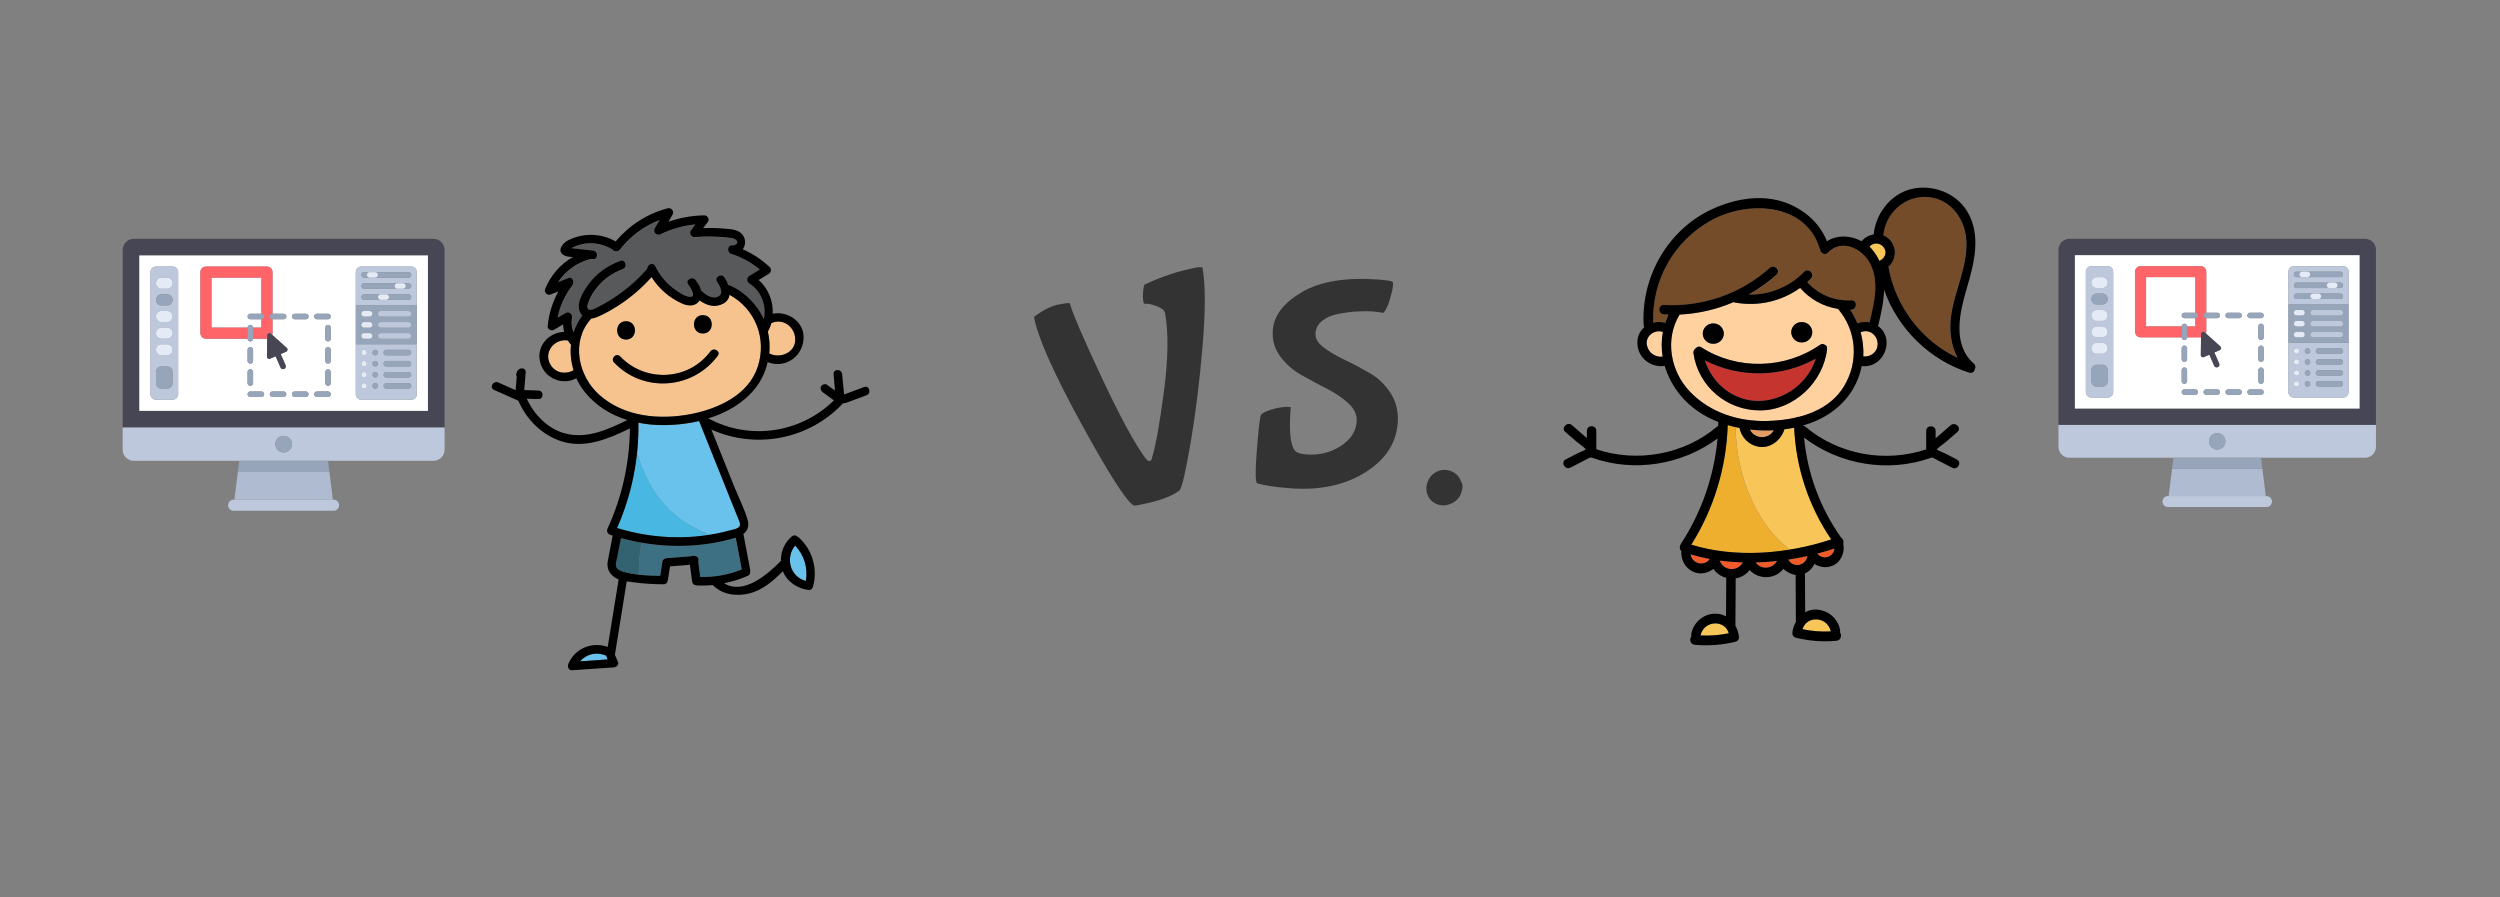 <?xml version="1.0" encoding="utf-8"?>
<svg id="master-artboard" viewBox="0 0 1375.933 493.851" version="1.1" xmlns="http://www.w3.org/2000/svg" x="0px" y="0px" style="enable-background:new 0 0 336 235.2;" width="1375.933px" height="493.851px"><rect x="0" y="0" width="1375.933" height="493.851" fill="#808080" stroke="none"/><defs><path id="text-path-0" d="M 485.828 382.782 A 100 28 0 0 1 674.297 382.782 A 100 28 0 0 1 485.828 382.782 Z" style="fill: none; stroke: red; stroke-width: 2;"/></defs><rect id="ee-background" x="0" y="0" width="1375.933" height="493.851" style="fill: white; fill-opacity: 0; pointer-events: none;"/><g transform="matrix(1.185, 0, 0, 1.185, -70.481, -149.575)"><rect id="rect-1" x="0" y="0" width="1400" height="980" style="fill: white; fill-opacity: 0; pointer-events: none;"/><g transform="matrix(0.292, 0, 0, 0.292, 116.454, 225.539)"><path style="fill:#464655;" d="M494.345,39.724H17.655C7.904,39.724,0,47.628,0,57.379v282.483h512V57.379&#10;&#9;C512,47.628,504.096,39.724,494.345,39.724z M485.517,313.379H26.483V66.207h459.034V313.379z"/><g>
	<path style="fill:#FFFFFF;" d="M203.033,176.552c2.44,0,4.414,1.974,4.414,4.414h13.241v-13.241h-17.655&#10;&#9;&#9;c-2.44,0-4.414-1.974-4.414-4.414c0-2.44,1.974-4.414,4.414-4.414h17.655v-57.379H141.24v79.448h57.379&#10;&#9;&#9;C198.62,178.526,200.594,176.552,203.033,176.552z"/>
	<path style="fill:#FFFFFF;" d="M26.483,313.379h459.034V66.207H26.483V313.379z M220.689,291.31h-17.655&#10;&#9;&#9;c-2.44,0-4.414-1.974-4.414-4.414s1.974-4.414,4.414-4.414h17.655c2.44,0,4.414,1.974,4.414,4.414S223.128,291.31,220.689,291.31z&#10;&#9;&#9; M203.033,247.172c2.44,0,4.414,1.974,4.414,4.414v17.655c0,2.44-1.974,4.414-4.414,4.414s-4.414-1.974-4.414-4.414v-17.655&#10;&#9;&#9;C198.62,249.146,200.594,247.172,203.033,247.172z M198.62,233.931v-17.655c0-2.44,1.974-4.414,4.414-4.414&#10;&#9;&#9;s4.414,1.974,4.414,4.414v17.655c0,2.44-1.974,4.414-4.414,4.414S198.62,236.371,198.62,233.931z M255.999,291.31h-17.655&#10;&#9;&#9;c-2.44,0-4.414-1.974-4.414-4.414s1.974-4.414,4.414-4.414h17.655c2.44,0,4.414,1.974,4.414,4.414S258.439,291.31,255.999,291.31z&#10;&#9;&#9; M331.033,269.241c0,2.44-1.974,4.414-4.414,4.414s-4.414-1.974-4.414-4.414v-17.655c0-2.44,1.974-4.414,4.414-4.414&#10;&#9;&#9;s4.414,1.974,4.414,4.414V269.241z M331.033,233.931c0,2.44-1.974,4.414-4.414,4.414s-4.414-1.974-4.414-4.414v-17.655&#10;&#9;&#9;c0-2.44,1.974-4.414,4.414-4.414s4.414,1.974,4.414,4.414V233.931z M331.033,198.621c0,2.44-1.974,4.414-4.414,4.414&#10;&#9;&#9;s-4.414-1.974-4.414-4.414v-17.655c0-2.44,1.974-4.414,4.414-4.414s4.414,1.974,4.414,4.414V198.621z M370.759,207.448v-61.793&#10;&#9;&#9;V92.69c0-4.875,3.953-8.828,8.828-8.828h79.448c4.875,0,8.828,3.953,8.828,8.828v52.966v61.793v79.448&#10;&#9;&#9;c0,4.875-3.953,8.828-8.828,8.828h-79.448c-4.875,0-8.828-3.953-8.828-8.828V207.448z M308.964,158.897h17.655&#10;&#9;&#9;c2.44,0,4.414,1.974,4.414,4.414c0,2.44-1.974,4.414-4.414,4.414h-17.655c-2.44,0-4.414-1.974-4.414-4.414&#10;&#9;&#9;C304.551,160.871,306.525,158.897,308.964,158.897z M308.964,282.483h17.655c2.44,0,4.414,1.974,4.414,4.414&#10;&#9;&#9;s-1.974,4.414-4.414,4.414h-17.655c-2.44,0-4.414-1.974-4.414-4.414S306.525,282.483,308.964,282.483z M273.654,158.897h17.655&#10;&#9;&#9;c2.44,0,4.414,1.974,4.414,4.414c0,2.44-1.974,4.414-4.414,4.414h-17.655c-2.44,0-4.414-1.974-4.414-4.414&#10;&#9;&#9;C269.24,160.871,271.214,158.897,273.654,158.897z M273.654,282.483h17.655c2.44,0,4.414,1.974,4.414,4.414&#10;&#9;&#9;s-1.974,4.414-4.414,4.414h-17.655c-2.44,0-4.414-1.974-4.414-4.414S271.214,282.483,273.654,282.483z M123.585,92.69&#10;&#9;&#9;c0-4.879,3.953-8.828,8.828-8.828h97.103c4.875,0,8.828,3.948,8.828,8.828v66.207h17.655c2.44,0,4.414,1.974,4.414,4.414&#10;&#9;&#9;c0,2.44-1.974,4.414-4.414,4.414h-17.655v22.069c0,0.957-0.157,1.877-0.438,2.739l23.165,20.754&#10;&#9;&#9;c1.919,1.719,1.419,4.847-0.94,5.884l-8.778,3.853l7.84,17.857c0.979,2.232-0.039,4.836-2.268,5.818&#10;&#9;&#9;c-0.577,0.25-1.181,0.371-1.771,0.371c-1.703,0-3.319-0.983-4.047-2.638l-7.841-17.859l-8.781,3.854&#10;&#9;&#9;c-2.359,1.036-5.001-0.714-4.967-3.29l0.371-28.534c-0.125,0.006-0.247,0.019-0.373,0.019h-22.069c0,2.44-1.974,4.414-4.414,4.414&#10;&#9;&#9;s-4.414-1.974-4.414-4.414h-66.207c-4.875,0-8.828-3.948-8.828-8.828V92.69H123.585z M44.138,92.69&#10;&#9;&#9;c0-4.875,3.953-8.828,8.828-8.828h26.483c4.875,0,8.828,3.953,8.828,8.828v194.207c0,4.875-3.953,8.828-8.828,8.828H52.966&#10;&#9;&#9;c-4.875,0-8.828-3.953-8.828-8.828V92.69z"/>
</g><path style="fill:#BEC8DC;" d="M0,375.172c0,9.751,7.904,17.655,17.655,17.655h167.724h141.241h167.724&#10;&#9;c9.751,0,17.655-7.904,17.655-17.655v-35.31H0V375.172z M256,353.103c7.313,0,13.241,5.929,13.241,13.241&#10;&#9;s-5.929,13.241-13.241,13.241c-7.313,0-13.241-5.929-13.241-13.241S248.687,353.103,256,353.103z"/><path d="M 177.655 454.621 L 334.345 454.621 L 328.828 410.483 L 183.172 410.483 Z" style="fill:#AFBBD0;"/><path style="fill:#BEC8DC;" d="M176.552,454.621c-4.875,0-8.828,3.953-8.828,8.828s3.953,8.828,8.828,8.828h158.897&#10;&#9;c4.875,0,8.828-3.953,8.828-8.828s-3.953-8.828-8.828-8.828h-1.103h-156.69H176.552z"/><g>
	<path d="M 183.172 410.483 L 328.828 410.483 L 326.621 392.828 L 185.379 392.828 Z" style="fill:#96A5B9;"/>
	<path d="M 269.241 366.345 A 13.241 13.241 0 0 1 256 379.586 A 13.241 13.241 0 0 1 242.759 366.345 A 13.241 13.241 0 0 1 256 353.104 A 13.241 13.241 0 0 1 269.241 366.345 Z" style="fill:#96A5B9;"/>
</g><path style="fill:#BEC8DC;" d="M52.966,295.724h26.483c4.875,0,8.828-3.953,8.828-8.828V92.69c0-4.875-3.953-8.828-8.828-8.828&#10;&#9;H52.966c-4.875,0-8.828,3.953-8.828,8.828v194.207C44.138,291.772,48.09,295.724,52.966,295.724z M61.793,101.517h8.828&#10;&#9;c4.875,0,8.828,3.953,8.828,8.828c0,4.875-3.953,8.828-8.828,8.828h-8.828c-4.875,0-8.828-3.953-8.828-8.828&#10;&#9;C52.966,105.47,56.918,101.517,61.793,101.517z M61.793,128h8.828c4.875,0,8.828,3.953,8.828,8.828c0,4.875-3.953,8.828-8.828,8.828&#10;&#9;h-8.828c-4.875,0-8.828-3.953-8.828-8.828C52.966,131.953,56.918,128,61.793,128z M61.793,154.483h8.828&#10;&#9;c4.875,0,8.828,3.953,8.828,8.828s-3.953,8.828-8.828,8.828h-8.828c-4.875,0-8.828-3.953-8.828-8.828S56.918,154.483,61.793,154.483&#10;&#9;z M61.793,180.966h8.828c4.875,0,8.828,3.953,8.828,8.828s-3.953,8.828-8.828,8.828h-8.828c-4.875,0-8.828-3.953-8.828-8.828&#10;&#9;S56.918,180.966,61.793,180.966z M61.793,207.448h8.828c4.875,0,8.828,3.953,8.828,8.828s-3.953,8.828-8.828,8.828h-8.828&#10;&#9;c-4.875,0-8.828-3.953-8.828-8.828S56.918,207.448,61.793,207.448z M52.966,251.586c0-4.875,3.953-8.828,8.828-8.828h8.828&#10;&#9;c4.875,0,8.828,3.953,8.828,8.828v17.655c0,4.875-3.953,8.828-8.828,8.828h-8.828c-4.875,0-8.828-3.953-8.828-8.828V251.586z"/><path style="fill:#E4EAF6;" d="M61.793,119.172h8.828c4.875,0,8.828-3.953,8.828-8.828c0-4.875-3.953-8.828-8.828-8.828h-8.828&#10;&#9;c-4.875,0-8.828,3.953-8.828,8.828C52.966,115.22,56.918,119.172,61.793,119.172z"/><path style="fill:#96A5B9;" d="M61.793,145.655h8.828c4.875,0,8.828-3.953,8.828-8.828c0-4.875-3.953-8.828-8.828-8.828h-8.828&#10;&#9;c-4.875,0-8.828,3.953-8.828,8.828C52.966,141.703,56.918,145.655,61.793,145.655z"/><g>
	<path style="fill:#E4EAF6;" d="M61.793,172.138h8.828c4.875,0,8.828-3.953,8.828-8.828s-3.953-8.828-8.828-8.828h-8.828&#10;&#9;&#9;c-4.875,0-8.828,3.953-8.828,8.828S56.918,172.138,61.793,172.138z"/>
	<path style="fill:#E4EAF6;" d="M61.793,198.621h8.828c4.875,0,8.828-3.953,8.828-8.828s-3.953-8.828-8.828-8.828h-8.828&#10;&#9;&#9;c-4.875,0-8.828,3.953-8.828,8.828S56.918,198.621,61.793,198.621z"/>
	<path style="fill:#E4EAF6;" d="M61.793,225.103h8.828c4.875,0,8.828-3.953,8.828-8.828s-3.953-8.828-8.828-8.828h-8.828&#10;&#9;&#9;c-4.875,0-8.828,3.953-8.828,8.828S56.918,225.103,61.793,225.103z"/>
</g><path style="fill:#96A5B9;" d="M61.793,278.069h8.828c4.875,0,8.828-3.953,8.828-8.828v-17.655c0-4.875-3.953-8.828-8.828-8.828&#10;&#9;h-8.828c-4.875,0-8.828,3.953-8.828,8.828v17.655C52.966,274.116,56.917,278.069,61.793,278.069z"/><g>
	<path style="fill:#BEC8DC;" d="M467.862,92.69c0-4.875-3.953-8.828-8.828-8.828h-79.448c-4.875,0-8.828,3.953-8.828,8.828v52.966&#10;&#9;&#9;h97.103V92.69z M454.621,136.828h-35.31h-8.828H384c-2.438,0-4.414-1.976-4.414-4.414S381.562,128,384,128h26.483h8.828h35.31&#10;&#9;&#9;c2.438,0,4.414,1.976,4.414,4.414S457.058,136.828,454.621,136.828z M454.621,119.172h-8.828h-8.828H384&#10;&#9;&#9;c-2.438,0-4.414-1.976-4.414-4.414s1.976-4.414,4.414-4.414h52.966h8.828h8.828c2.438,0,4.414,1.976,4.414,4.414&#10;&#9;&#9;S457.058,119.172,454.621,119.172z M454.621,101.517h-52.966h-8.828H384c-2.438,0-4.414-1.976-4.414-4.414s1.976-4.414,4.414-4.414&#10;&#9;&#9;h8.828h8.828h52.966c2.438,0,4.414,1.976,4.414,4.414S457.058,101.517,454.621,101.517z"/>
	<path style="fill:#BEC8DC;" d="M379.586,295.724h79.448c4.875,0,8.828-3.953,8.828-8.828v-79.448h-97.103v79.448&#10;&#9;&#9;C370.759,291.772,374.711,295.724,379.586,295.724z M419.31,216.276h35.31c2.438,0,4.414,1.976,4.414,4.414&#10;&#9;&#9;s-1.976,4.414-4.414,4.414h-35.31c-2.438,0-4.414-1.976-4.414-4.414S416.873,216.276,419.31,216.276z M419.31,233.931h35.31&#10;&#9;&#9;c2.438,0,4.414,1.976,4.414,4.414c0,2.438-1.976,4.414-4.414,4.414h-35.31c-2.438,0-4.414-1.976-4.414-4.414&#10;&#9;&#9;C414.897,235.907,416.873,233.931,419.31,233.931z M419.31,251.586h35.31c2.438,0,4.414,1.976,4.414,4.414&#10;&#9;&#9;c0,2.438-1.976,4.414-4.414,4.414h-35.31c-2.438,0-4.414-1.976-4.414-4.414C414.897,253.562,416.873,251.586,419.31,251.586z&#10;&#9;&#9; M419.31,269.241h35.31c2.438,0,4.414,1.976,4.414,4.414c0,2.438-1.976,4.414-4.414,4.414h-35.31c-2.438,0-4.414-1.976-4.414-4.414&#10;&#9;&#9;C414.897,271.218,416.873,269.241,419.31,269.241z M401.655,216.276L401.655,216.276c2.438,0,4.414,1.976,4.414,4.414&#10;&#9;&#9;s-1.976,4.414-4.414,4.414l0,0c-2.438,0-4.414-1.976-4.414-4.414S399.218,216.276,401.655,216.276z M401.655,233.931&#10;&#9;&#9;L401.655,233.931c2.438,0,4.414,1.976,4.414,4.414c0,2.438-1.976,4.414-4.414,4.414l0,0c-2.438,0-4.414-1.976-4.414-4.414&#10;&#9;&#9;C397.241,235.907,399.218,233.931,401.655,233.931z M401.655,251.586L401.655,251.586c2.438,0,4.414,1.976,4.414,4.414&#10;&#9;&#9;c0,2.438-1.976,4.414-4.414,4.414l0,0c-2.438,0-4.414-1.976-4.414-4.414C397.241,253.562,399.218,251.586,401.655,251.586z&#10;&#9;&#9; M401.655,269.241L401.655,269.241c2.438,0,4.414,1.976,4.414,4.414c0,2.438-1.976,4.414-4.414,4.414l0,0&#10;&#9;&#9;c-2.438,0-4.414-1.976-4.414-4.414C397.241,271.218,399.218,269.241,401.655,269.241z M384,216.276L384,216.276&#10;&#9;&#9;c2.438,0,4.414,1.976,4.414,4.414s-1.976,4.414-4.414,4.414l0,0c-2.438,0-4.414-1.976-4.414-4.414S381.562,216.276,384,216.276z&#10;&#9;&#9; M384,233.931L384,233.931c2.438,0,4.414,1.976,4.414,4.414c0,2.438-1.976,4.414-4.414,4.414l0,0c-2.438,0-4.414-1.976-4.414-4.414&#10;&#9;&#9;C379.586,235.907,381.562,233.931,384,233.931z M384,251.586L384,251.586c2.438,0,4.414,1.976,4.414,4.414&#10;&#9;&#9;c0,2.438-1.976,4.414-4.414,4.414l0,0c-2.438,0-4.414-1.976-4.414-4.414C379.586,253.562,381.562,251.586,384,251.586z&#10;&#9;&#9; M384,269.241L384,269.241c2.438,0,4.414,1.976,4.414,4.414c0,2.438-1.976,4.414-4.414,4.414l0,0c-2.438,0-4.414-1.976-4.414-4.414&#10;&#9;&#9;C379.586,271.218,381.562,269.241,384,269.241z"/>
</g><g>
	<path style="fill:#96A5B9;" d="M467.862,145.655h-97.103v61.793h97.103V145.655z M392.828,198.621H384&#10;&#9;&#9;c-2.438,0-4.414-1.976-4.414-4.414s1.976-4.414,4.414-4.414h8.828c2.438,0,4.414,1.976,4.414,4.414&#10;&#9;&#9;S395.265,198.621,392.828,198.621z M392.828,180.966H384c-2.438,0-4.414-1.976-4.414-4.414s1.976-4.414,4.414-4.414h8.828&#10;&#9;&#9;c2.438,0,4.414,1.976,4.414,4.414S395.265,180.966,392.828,180.966z M392.828,163.31H384c-2.438,0-4.414-1.976-4.414-4.414&#10;&#9;&#9;s1.976-4.414,4.414-4.414h8.828c2.438,0,4.414,1.976,4.414,4.414S395.265,163.31,392.828,163.31z M454.621,198.621h-44.138&#10;&#9;&#9;c-2.438,0-4.414-1.976-4.414-4.414s1.976-4.414,4.414-4.414h44.138c2.438,0,4.414,1.976,4.414,4.414&#10;&#9;&#9;S457.058,198.621,454.621,198.621z M454.621,180.966h-44.138c-2.438,0-4.414-1.976-4.414-4.414s1.976-4.414,4.414-4.414h44.138&#10;&#9;&#9;c2.438,0,4.414,1.976,4.414,4.414S457.058,180.966,454.621,180.966z M454.621,163.31h-44.138c-2.438,0-4.414-1.976-4.414-4.414&#10;&#9;&#9;s1.976-4.414,4.414-4.414h44.138c2.438,0,4.414,1.976,4.414,4.414S457.058,163.31,454.621,163.31z"/>
	<path style="fill:#96A5B9;" d="M454.621,92.69h-52.966c2.438,0,4.414,1.976,4.414,4.414s-1.976,4.414-4.414,4.414h52.966&#10;&#9;&#9;c2.438,0,4.414-1.976,4.414-4.414S457.058,92.69,454.621,92.69z"/>
	<path style="fill:#96A5B9;" d="M388.414,97.103c0-2.438,1.976-4.414,4.414-4.414H384c-2.438,0-4.414,1.976-4.414,4.414&#10;&#9;&#9;s1.976,4.414,4.414,4.414h8.828C390.39,101.517,388.414,99.541,388.414,97.103z"/>
	<path style="fill:#96A5B9;" d="M454.621,128h-35.31c2.438,0,4.414,1.976,4.414,4.414s-1.976,4.414-4.414,4.414h35.31&#10;&#9;&#9;c2.438,0,4.414-1.976,4.414-4.414S457.058,128,454.621,128z"/>
	<path style="fill:#96A5B9;" d="M406.069,132.414c0-2.438,1.976-4.414,4.414-4.414H384c-2.438,0-4.414,1.976-4.414,4.414&#10;&#9;&#9;s1.976,4.414,4.414,4.414h26.483C408.045,136.828,406.069,134.851,406.069,132.414z"/>
</g><path style="fill:#BEC8DC;" d="M454.621,154.483h-44.138c-2.438,0-4.414,1.976-4.414,4.414s1.976,4.414,4.414,4.414h44.138&#10;&#9;c2.438,0,4.414-1.976,4.414-4.414S457.058,154.483,454.621,154.483z"/><g>
	<path style="fill:#96A5B9;" d="M432.552,114.759c0-2.438,1.976-4.414,4.414-4.414H384c-2.438,0-4.414,1.976-4.414,4.414&#10;&#9;&#9;s1.976,4.414,4.414,4.414h52.966C434.528,119.172,432.552,117.196,432.552,114.759z"/>
	<path style="fill:#96A5B9;" d="M454.621,110.345h-8.828c2.438,0,4.414,1.976,4.414,4.414s-1.976,4.414-4.414,4.414h8.828&#10;&#9;&#9;c2.438,0,4.414-1.976,4.414-4.414S457.058,110.345,454.621,110.345z"/>
</g><g>
	<path style="fill:#E4EAF6;" d="M406.069,97.103c0-2.438-1.976-4.414-4.414-4.414h-8.828c-2.438,0-4.414,1.976-4.414,4.414&#10;&#9;&#9;s1.976,4.414,4.414,4.414h8.828C404.093,101.517,406.069,99.541,406.069,97.103z"/>
	<path style="fill:#E4EAF6;" d="M423.724,132.414c0-2.438-1.976-4.414-4.414-4.414h-8.828c-2.438,0-4.414,1.976-4.414,4.414&#10;&#9;&#9;s1.976,4.414,4.414,4.414h8.828C421.748,136.828,423.724,134.851,423.724,132.414z"/>
	<path style="fill:#E4EAF6;" d="M392.828,154.483H384c-2.438,0-4.414,1.976-4.414,4.414s1.976,4.414,4.414,4.414h8.828&#10;&#9;&#9;c2.438,0,4.414-1.976,4.414-4.414S395.265,154.483,392.828,154.483z"/>
</g><path style="fill:#BEC8DC;" d="M454.621,172.138h-44.138c-2.438,0-4.414,1.976-4.414,4.414s1.976,4.414,4.414,4.414h44.138&#10;&#9;c2.438,0,4.414-1.976,4.414-4.414S457.058,172.138,454.621,172.138z"/><path style="fill:#E4EAF6;" d="M392.828,172.138H384c-2.438,0-4.414,1.976-4.414,4.414s1.976,4.414,4.414,4.414h8.828&#10;&#9;c2.438,0,4.414-1.976,4.414-4.414S395.265,172.138,392.828,172.138z"/><path style="fill:#BEC8DC;" d="M454.621,189.793h-44.138c-2.438,0-4.414,1.976-4.414,4.414s1.976,4.414,4.414,4.414h44.138&#10;&#9;c2.438,0,4.414-1.976,4.414-4.414S457.058,189.793,454.621,189.793z"/><g>
	<path style="fill:#E4EAF6;" d="M392.828,189.793H384c-2.438,0-4.414,1.976-4.414,4.414s1.976,4.414,4.414,4.414h8.828&#10;&#9;&#9;c2.438,0,4.414-1.976,4.414-4.414S395.265,189.793,392.828,189.793z"/>
	<path style="fill:#E4EAF6;" d="M384,242.759L384,242.759c2.438,0,4.414-1.976,4.414-4.414c0-2.438-1.976-4.414-4.414-4.414l0,0&#10;&#9;&#9;c-2.438,0-4.414,1.976-4.414,4.414C379.586,240.782,381.562,242.759,384,242.759z"/>
	<path style="fill:#E4EAF6;" d="M384,225.103L384,225.103c2.438,0,4.414-1.976,4.414-4.414s-1.976-4.414-4.414-4.414l0,0&#10;&#9;&#9;c-2.438,0-4.414,1.976-4.414,4.414S381.562,225.103,384,225.103z"/>
	<path style="fill:#E4EAF6;" d="M384,278.069L384,278.069c2.438,0,4.414-1.976,4.414-4.414c0-2.438-1.976-4.414-4.414-4.414l0,0&#10;&#9;&#9;c-2.438,0-4.414,1.976-4.414,4.414C379.586,276.093,381.562,278.069,384,278.069z"/>
	<path style="fill:#E4EAF6;" d="M384,260.414L384,260.414c2.438,0,4.414-1.976,4.414-4.414c0-2.438-1.976-4.414-4.414-4.414l0,0&#10;&#9;&#9;c-2.438,0-4.414,1.976-4.414,4.414C379.586,258.438,381.562,260.414,384,260.414z"/>
</g><g>
	<path style="fill:#96A5B9;" d="M401.655,242.759L401.655,242.759c2.438,0,4.414-1.976,4.414-4.414c0-2.438-1.976-4.414-4.414-4.414&#10;&#9;&#9;l0,0c-2.438,0-4.414,1.976-4.414,4.414C397.241,240.782,399.218,242.759,401.655,242.759z"/>
	<path style="fill:#96A5B9;" d="M401.655,225.103L401.655,225.103c2.438,0,4.414-1.976,4.414-4.414s-1.976-4.414-4.414-4.414l0,0&#10;&#9;&#9;c-2.438,0-4.414,1.976-4.414,4.414S399.218,225.103,401.655,225.103z"/>
	<path style="fill:#96A5B9;" d="M401.655,278.069L401.655,278.069c2.438,0,4.414-1.976,4.414-4.414c0-2.438-1.976-4.414-4.414-4.414&#10;&#9;&#9;l0,0c-2.438,0-4.414,1.976-4.414,4.414C397.241,276.093,399.218,278.069,401.655,278.069z"/>
	<path style="fill:#96A5B9;" d="M401.655,260.414L401.655,260.414c2.438,0,4.414-1.976,4.414-4.414c0-2.438-1.976-4.414-4.414-4.414&#10;&#9;&#9;l0,0c-2.438,0-4.414,1.976-4.414,4.414C397.241,258.438,399.218,260.414,401.655,260.414z"/>
	<path style="fill:#96A5B9;" d="M419.31,242.759h35.31c2.438,0,4.414-1.976,4.414-4.414c0-2.438-1.976-4.414-4.414-4.414h-35.31&#10;&#9;&#9;c-2.438,0-4.414,1.976-4.414,4.414C414.897,240.782,416.873,242.759,419.31,242.759z"/>
	<path style="fill:#96A5B9;" d="M419.31,225.103h35.31c2.438,0,4.414-1.976,4.414-4.414s-1.976-4.414-4.414-4.414h-35.31&#10;&#9;&#9;c-2.438,0-4.414,1.976-4.414,4.414S416.873,225.103,419.31,225.103z"/>
	<path style="fill:#96A5B9;" d="M419.31,278.069h35.31c2.438,0,4.414-1.976,4.414-4.414c0-2.438-1.976-4.414-4.414-4.414h-35.31&#10;&#9;&#9;c-2.438,0-4.414,1.976-4.414,4.414C414.897,276.093,416.873,278.069,419.31,278.069z"/>
	<path style="fill:#96A5B9;" d="M419.31,260.414h35.31c2.438,0,4.414-1.976,4.414-4.414c0-2.438-1.976-4.414-4.414-4.414h-35.31&#10;&#9;&#9;c-2.438,0-4.414,1.976-4.414,4.414C414.897,258.438,416.873,260.414,419.31,260.414z"/>
</g><path style="fill:#E4EAF6;" d="M450.207,114.759c0-2.438-1.976-4.414-4.414-4.414h-8.828c-2.438,0-4.414,1.976-4.414,4.414&#10;&#9;s1.976,4.414,4.414,4.414h8.828C448.231,119.172,450.207,117.196,450.207,114.759z"/><path style="fill:#FF6469;" d="M132.413,198.621h66.207v-17.655H141.24v-79.448h79.448v57.379c2.44,0,4.414,1.974,4.414,4.414&#10;&#9;c0,2.44-1.974,4.414-4.414,4.414v13.241h-13.241v17.655h22.069c0.126,0,0.248-0.013,0.373-0.019l0.07-5.305&#10;&#9;c0.04-3.042,3.641-4.622,5.907-2.593l2.041,1.828c0.281-0.863,0.438-1.782,0.438-2.739v-22.069c-2.44,0-4.414-1.974-4.414-4.414&#10;&#9;c0-2.44,1.974-4.414,4.414-4.414V92.69c0-4.879-3.953-8.828-8.828-8.828h-97.103c-4.875,0-8.828,3.948-8.828,8.828v97.103&#10;&#9;C123.585,194.673,127.538,198.621,132.413,198.621z"/><g>
	<path style="fill:#96A5B9;" d="M203.033,238.345c2.44,0,4.414-1.974,4.414-4.414v-17.655c0-2.44-1.974-4.414-4.414-4.414&#10;&#9;&#9;s-4.414,1.974-4.414,4.414v17.655C198.62,236.371,200.594,238.345,203.033,238.345z"/>
	<path style="fill:#96A5B9;" d="M308.964,291.31h17.655c2.44,0,4.414-1.974,4.414-4.414s-1.974-4.414-4.414-4.414h-17.655&#10;&#9;&#9;c-2.44,0-4.414,1.974-4.414,4.414S306.525,291.31,308.964,291.31z"/>
	<path style="fill:#96A5B9;" d="M326.62,247.172c-2.44,0-4.414,1.974-4.414,4.414v17.655c0,2.44,1.974,4.414,4.414,4.414&#10;&#9;&#9;s4.414-1.974,4.414-4.414v-17.655C331.033,249.146,329.059,247.172,326.62,247.172z"/>
	<path style="fill:#96A5B9;" d="M308.964,167.724h17.655c2.44,0,4.414-1.974,4.414-4.414c0-2.44-1.974-4.414-4.414-4.414h-17.655&#10;&#9;&#9;c-2.44,0-4.414,1.974-4.414,4.414C304.551,165.75,306.525,167.724,308.964,167.724z"/>
	<path style="fill:#96A5B9;" d="M326.62,176.552c-2.44,0-4.414,1.974-4.414,4.414v17.655c0,2.44,1.974,4.414,4.414,4.414&#10;&#9;&#9;s4.414-1.974,4.414-4.414v-17.655C331.033,178.526,329.059,176.552,326.62,176.552z"/>
	<path style="fill:#96A5B9;" d="M255.999,282.483h-17.655c-2.44,0-4.414,1.974-4.414,4.414s1.974,4.414,4.414,4.414h17.655&#10;&#9;&#9;c2.44,0,4.414-1.974,4.414-4.414S258.439,282.483,255.999,282.483z"/>
	<path style="fill:#96A5B9;" d="M203.033,176.552c-2.44,0-4.414,1.974-4.414,4.414v17.655c0,2.44,1.974,4.414,4.414,4.414&#10;&#9;&#9;s4.414-1.974,4.414-4.414v-17.655C207.447,178.526,205.473,176.552,203.033,176.552z"/>
	<path style="fill:#96A5B9;" d="M220.689,282.483h-17.655c-2.44,0-4.414,1.974-4.414,4.414s1.974,4.414,4.414,4.414h17.655&#10;&#9;&#9;c2.44,0,4.414-1.974,4.414-4.414S223.128,282.483,220.689,282.483z"/>
	<path style="fill:#96A5B9;" d="M198.62,269.241c0,2.44,1.974,4.414,4.414,4.414s4.414-1.974,4.414-4.414v-17.655&#10;&#9;&#9;c0-2.44-1.974-4.414-4.414-4.414s-4.414,1.974-4.414,4.414V269.241z"/>
	<path style="fill:#96A5B9;" d="M326.62,211.862c-2.44,0-4.414,1.974-4.414,4.414v17.655c0,2.44,1.974,4.414,4.414,4.414&#10;&#9;&#9;s4.414-1.974,4.414-4.414v-17.655C331.033,213.836,329.059,211.862,326.62,211.862z"/>
	<path style="fill:#96A5B9;" d="M273.654,167.724h17.655c2.44,0,4.414-1.974,4.414-4.414c0-2.44-1.974-4.414-4.414-4.414h-17.655&#10;&#9;&#9;c-2.44,0-4.414,1.974-4.414,4.414C269.24,165.75,271.214,167.724,273.654,167.724z"/>
	<path style="fill:#96A5B9;" d="M198.62,163.31c0,2.44,1.974,4.414,4.414,4.414h17.655c2.44,0,4.414-1.974,4.414-4.414&#10;&#9;&#9;c0-2.44-1.974-4.414-4.414-4.414h-17.655C200.594,158.897,198.62,160.871,198.62,163.31z"/>
	<path style="fill:#96A5B9;" d="M273.654,291.31h17.655c2.44,0,4.414-1.974,4.414-4.414s-1.974-4.414-4.414-4.414h-17.655&#10;&#9;&#9;c-2.44,0-4.414,1.974-4.414,4.414S271.214,291.31,273.654,291.31z"/>
	<path style="fill:#96A5B9;" d="M233.93,163.31c0,2.44,1.974,4.414,4.414,4.414h17.655c2.44,0,4.414-1.974,4.414-4.414&#10;&#9;&#9;c0-2.44-1.974-4.414-4.414-4.414h-17.655C235.904,158.897,233.93,160.871,233.93,163.31z"/>
</g><path style="fill:#464655;" d="M229.958,193.297l-0.07,5.305l-0.371,28.534c-0.033,2.577,2.607,4.327,4.967,3.29l8.781-3.854&#10;&#9;l7.841,17.859c0.728,1.655,2.345,2.638,4.047,2.638c0.59,0,1.194-0.12,1.771-0.371c2.229-0.983,3.245-3.586,2.268-5.818&#10;&#9;l-7.84-17.857l8.778-3.853c2.359-1.036,2.859-4.163,0.94-5.884l-23.165-20.754l-2.041-1.828&#10;&#9;C233.599,188.674,229.997,190.255,229.958,193.297z"/><g>
</g><g>
</g><g>
</g><g>
</g><g>
</g><g>
</g><g>
</g><g>
</g><g>
</g><g>
</g><g>
</g><g>
</g><g>
</g><g>
</g><g>
</g></g><g transform="matrix(0.288, 0, 0, 0.288, 1015.537, 225.698)"><path style="fill:#464655;" d="M494.345,39.724H17.655C7.904,39.724,0,47.628,0,57.379v282.483h512V57.379&#10;&#9;C512,47.628,504.096,39.724,494.345,39.724z M485.517,313.379H26.483V66.207h459.034V313.379z"/><g>
	<path style="fill:#FFFFFF;" d="M203.033,176.552c2.44,0,4.414,1.974,4.414,4.414h13.241v-13.241h-17.655&#10;&#9;&#9;c-2.44,0-4.414-1.974-4.414-4.414c0-2.44,1.974-4.414,4.414-4.414h17.655v-57.379H141.24v79.448h57.379&#10;&#9;&#9;C198.62,178.526,200.594,176.552,203.033,176.552z"/>
	<path style="fill:#FFFFFF;" d="M26.483,313.379h459.034V66.207H26.483V313.379z M220.689,291.31h-17.655&#10;&#9;&#9;c-2.44,0-4.414-1.974-4.414-4.414s1.974-4.414,4.414-4.414h17.655c2.44,0,4.414,1.974,4.414,4.414S223.128,291.31,220.689,291.31z&#10;&#9;&#9; M203.033,247.172c2.44,0,4.414,1.974,4.414,4.414v17.655c0,2.44-1.974,4.414-4.414,4.414s-4.414-1.974-4.414-4.414v-17.655&#10;&#9;&#9;C198.62,249.146,200.594,247.172,203.033,247.172z M198.62,233.931v-17.655c0-2.44,1.974-4.414,4.414-4.414&#10;&#9;&#9;s4.414,1.974,4.414,4.414v17.655c0,2.44-1.974,4.414-4.414,4.414S198.62,236.371,198.62,233.931z M255.999,291.31h-17.655&#10;&#9;&#9;c-2.44,0-4.414-1.974-4.414-4.414s1.974-4.414,4.414-4.414h17.655c2.44,0,4.414,1.974,4.414,4.414S258.439,291.31,255.999,291.31z&#10;&#9;&#9; M331.033,269.241c0,2.44-1.974,4.414-4.414,4.414s-4.414-1.974-4.414-4.414v-17.655c0-2.44,1.974-4.414,4.414-4.414&#10;&#9;&#9;s4.414,1.974,4.414,4.414V269.241z M331.033,233.931c0,2.44-1.974,4.414-4.414,4.414s-4.414-1.974-4.414-4.414v-17.655&#10;&#9;&#9;c0-2.44,1.974-4.414,4.414-4.414s4.414,1.974,4.414,4.414V233.931z M331.033,198.621c0,2.44-1.974,4.414-4.414,4.414&#10;&#9;&#9;s-4.414-1.974-4.414-4.414v-17.655c0-2.44,1.974-4.414,4.414-4.414s4.414,1.974,4.414,4.414V198.621z M370.759,207.448v-61.793&#10;&#9;&#9;V92.69c0-4.875,3.953-8.828,8.828-8.828h79.448c4.875,0,8.828,3.953,8.828,8.828v52.966v61.793v79.448&#10;&#9;&#9;c0,4.875-3.953,8.828-8.828,8.828h-79.448c-4.875,0-8.828-3.953-8.828-8.828V207.448z M308.964,158.897h17.655&#10;&#9;&#9;c2.44,0,4.414,1.974,4.414,4.414c0,2.44-1.974,4.414-4.414,4.414h-17.655c-2.44,0-4.414-1.974-4.414-4.414&#10;&#9;&#9;C304.551,160.871,306.525,158.897,308.964,158.897z M308.964,282.483h17.655c2.44,0,4.414,1.974,4.414,4.414&#10;&#9;&#9;s-1.974,4.414-4.414,4.414h-17.655c-2.44,0-4.414-1.974-4.414-4.414S306.525,282.483,308.964,282.483z M273.654,158.897h17.655&#10;&#9;&#9;c2.44,0,4.414,1.974,4.414,4.414c0,2.44-1.974,4.414-4.414,4.414h-17.655c-2.44,0-4.414-1.974-4.414-4.414&#10;&#9;&#9;C269.24,160.871,271.214,158.897,273.654,158.897z M273.654,282.483h17.655c2.44,0,4.414,1.974,4.414,4.414&#10;&#9;&#9;s-1.974,4.414-4.414,4.414h-17.655c-2.44,0-4.414-1.974-4.414-4.414S271.214,282.483,273.654,282.483z M123.585,92.69&#10;&#9;&#9;c0-4.879,3.953-8.828,8.828-8.828h97.103c4.875,0,8.828,3.948,8.828,8.828v66.207h17.655c2.44,0,4.414,1.974,4.414,4.414&#10;&#9;&#9;c0,2.44-1.974,4.414-4.414,4.414h-17.655v22.069c0,0.957-0.157,1.877-0.438,2.739l23.165,20.754&#10;&#9;&#9;c1.919,1.719,1.419,4.847-0.94,5.884l-8.778,3.853l7.84,17.857c0.979,2.232-0.039,4.836-2.268,5.818&#10;&#9;&#9;c-0.577,0.25-1.181,0.371-1.771,0.371c-1.703,0-3.319-0.983-4.047-2.638l-7.841-17.859l-8.781,3.854&#10;&#9;&#9;c-2.359,1.036-5.001-0.714-4.967-3.29l0.371-28.534c-0.125,0.006-0.247,0.019-0.373,0.019h-22.069c0,2.44-1.974,4.414-4.414,4.414&#10;&#9;&#9;s-4.414-1.974-4.414-4.414h-66.207c-4.875,0-8.828-3.948-8.828-8.828V92.69H123.585z M44.138,92.69&#10;&#9;&#9;c0-4.875,3.953-8.828,8.828-8.828h26.483c4.875,0,8.828,3.953,8.828,8.828v194.207c0,4.875-3.953,8.828-8.828,8.828H52.966&#10;&#9;&#9;c-4.875,0-8.828-3.953-8.828-8.828V92.69z"/>
</g><path style="fill:#BEC8DC;" d="M0,375.172c0,9.751,7.904,17.655,17.655,17.655h167.724h141.241h167.724&#10;&#9;c9.751,0,17.655-7.904,17.655-17.655v-35.31H0V375.172z M256,353.103c7.313,0,13.241,5.929,13.241,13.241&#10;&#9;s-5.929,13.241-13.241,13.241c-7.313,0-13.241-5.929-13.241-13.241S248.687,353.103,256,353.103z"/><path d="M 177.655 454.621 L 334.345 454.621 L 328.828 410.483 L 183.172 410.483 Z" style="fill:#AFBBD0;"/><path style="fill:#BEC8DC;" d="M176.552,454.621c-4.875,0-8.828,3.953-8.828,8.828s3.953,8.828,8.828,8.828h158.897&#10;&#9;c4.875,0,8.828-3.953,8.828-8.828s-3.953-8.828-8.828-8.828h-1.103h-156.69H176.552z"/><g>
	<path d="M 183.172 410.483 L 328.828 410.483 L 326.621 392.828 L 185.379 392.828 Z" style="fill:#96A5B9;"/>
	<path d="M 269.241 366.345 A 13.241 13.241 0 0 1 256 379.586 A 13.241 13.241 0 0 1 242.759 366.345 A 13.241 13.241 0 0 1 256 353.104 A 13.241 13.241 0 0 1 269.241 366.345 Z" style="fill:#96A5B9;"/>
</g><path style="fill:#BEC8DC;" d="M52.966,295.724h26.483c4.875,0,8.828-3.953,8.828-8.828V92.69c0-4.875-3.953-8.828-8.828-8.828&#10;&#9;H52.966c-4.875,0-8.828,3.953-8.828,8.828v194.207C44.138,291.772,48.09,295.724,52.966,295.724z M61.793,101.517h8.828&#10;&#9;c4.875,0,8.828,3.953,8.828,8.828c0,4.875-3.953,8.828-8.828,8.828h-8.828c-4.875,0-8.828-3.953-8.828-8.828&#10;&#9;C52.966,105.47,56.918,101.517,61.793,101.517z M61.793,128h8.828c4.875,0,8.828,3.953,8.828,8.828c0,4.875-3.953,8.828-8.828,8.828&#10;&#9;h-8.828c-4.875,0-8.828-3.953-8.828-8.828C52.966,131.953,56.918,128,61.793,128z M61.793,154.483h8.828&#10;&#9;c4.875,0,8.828,3.953,8.828,8.828s-3.953,8.828-8.828,8.828h-8.828c-4.875,0-8.828-3.953-8.828-8.828S56.918,154.483,61.793,154.483&#10;&#9;z M61.793,180.966h8.828c4.875,0,8.828,3.953,8.828,8.828s-3.953,8.828-8.828,8.828h-8.828c-4.875,0-8.828-3.953-8.828-8.828&#10;&#9;S56.918,180.966,61.793,180.966z M61.793,207.448h8.828c4.875,0,8.828,3.953,8.828,8.828s-3.953,8.828-8.828,8.828h-8.828&#10;&#9;c-4.875,0-8.828-3.953-8.828-8.828S56.918,207.448,61.793,207.448z M52.966,251.586c0-4.875,3.953-8.828,8.828-8.828h8.828&#10;&#9;c4.875,0,8.828,3.953,8.828,8.828v17.655c0,4.875-3.953,8.828-8.828,8.828h-8.828c-4.875,0-8.828-3.953-8.828-8.828V251.586z"/><path style="fill:#E4EAF6;" d="M61.793,119.172h8.828c4.875,0,8.828-3.953,8.828-8.828c0-4.875-3.953-8.828-8.828-8.828h-8.828&#10;&#9;c-4.875,0-8.828,3.953-8.828,8.828C52.966,115.22,56.918,119.172,61.793,119.172z"/><path style="fill:#96A5B9;" d="M61.793,145.655h8.828c4.875,0,8.828-3.953,8.828-8.828c0-4.875-3.953-8.828-8.828-8.828h-8.828&#10;&#9;c-4.875,0-8.828,3.953-8.828,8.828C52.966,141.703,56.918,145.655,61.793,145.655z"/><g>
	<path style="fill:#E4EAF6;" d="M61.793,172.138h8.828c4.875,0,8.828-3.953,8.828-8.828s-3.953-8.828-8.828-8.828h-8.828&#10;&#9;&#9;c-4.875,0-8.828,3.953-8.828,8.828S56.918,172.138,61.793,172.138z"/>
	<path style="fill:#E4EAF6;" d="M61.793,198.621h8.828c4.875,0,8.828-3.953,8.828-8.828s-3.953-8.828-8.828-8.828h-8.828&#10;&#9;&#9;c-4.875,0-8.828,3.953-8.828,8.828S56.918,198.621,61.793,198.621z"/>
	<path style="fill:#E4EAF6;" d="M61.793,225.103h8.828c4.875,0,8.828-3.953,8.828-8.828s-3.953-8.828-8.828-8.828h-8.828&#10;&#9;&#9;c-4.875,0-8.828,3.953-8.828,8.828S56.918,225.103,61.793,225.103z"/>
</g><path style="fill:#96A5B9;" d="M61.793,278.069h8.828c4.875,0,8.828-3.953,8.828-8.828v-17.655c0-4.875-3.953-8.828-8.828-8.828&#10;&#9;h-8.828c-4.875,0-8.828,3.953-8.828,8.828v17.655C52.966,274.116,56.917,278.069,61.793,278.069z"/><g>
	<path style="fill:#BEC8DC;" d="M467.862,92.69c0-4.875-3.953-8.828-8.828-8.828h-79.448c-4.875,0-8.828,3.953-8.828,8.828v52.966&#10;&#9;&#9;h97.103V92.69z M454.621,136.828h-35.31h-8.828H384c-2.438,0-4.414-1.976-4.414-4.414S381.562,128,384,128h26.483h8.828h35.31&#10;&#9;&#9;c2.438,0,4.414,1.976,4.414,4.414S457.058,136.828,454.621,136.828z M454.621,119.172h-8.828h-8.828H384&#10;&#9;&#9;c-2.438,0-4.414-1.976-4.414-4.414s1.976-4.414,4.414-4.414h52.966h8.828h8.828c2.438,0,4.414,1.976,4.414,4.414&#10;&#9;&#9;S457.058,119.172,454.621,119.172z M454.621,101.517h-52.966h-8.828H384c-2.438,0-4.414-1.976-4.414-4.414s1.976-4.414,4.414-4.414&#10;&#9;&#9;h8.828h8.828h52.966c2.438,0,4.414,1.976,4.414,4.414S457.058,101.517,454.621,101.517z"/>
	<path style="fill:#BEC8DC;" d="M379.586,295.724h79.448c4.875,0,8.828-3.953,8.828-8.828v-79.448h-97.103v79.448&#10;&#9;&#9;C370.759,291.772,374.711,295.724,379.586,295.724z M419.31,216.276h35.31c2.438,0,4.414,1.976,4.414,4.414&#10;&#9;&#9;s-1.976,4.414-4.414,4.414h-35.31c-2.438,0-4.414-1.976-4.414-4.414S416.873,216.276,419.31,216.276z M419.31,233.931h35.31&#10;&#9;&#9;c2.438,0,4.414,1.976,4.414,4.414c0,2.438-1.976,4.414-4.414,4.414h-35.31c-2.438,0-4.414-1.976-4.414-4.414&#10;&#9;&#9;C414.897,235.907,416.873,233.931,419.31,233.931z M419.31,251.586h35.31c2.438,0,4.414,1.976,4.414,4.414&#10;&#9;&#9;c0,2.438-1.976,4.414-4.414,4.414h-35.31c-2.438,0-4.414-1.976-4.414-4.414C414.897,253.562,416.873,251.586,419.31,251.586z&#10;&#9;&#9; M419.31,269.241h35.31c2.438,0,4.414,1.976,4.414,4.414c0,2.438-1.976,4.414-4.414,4.414h-35.31c-2.438,0-4.414-1.976-4.414-4.414&#10;&#9;&#9;C414.897,271.218,416.873,269.241,419.31,269.241z M401.655,216.276L401.655,216.276c2.438,0,4.414,1.976,4.414,4.414&#10;&#9;&#9;s-1.976,4.414-4.414,4.414l0,0c-2.438,0-4.414-1.976-4.414-4.414S399.218,216.276,401.655,216.276z M401.655,233.931&#10;&#9;&#9;L401.655,233.931c2.438,0,4.414,1.976,4.414,4.414c0,2.438-1.976,4.414-4.414,4.414l0,0c-2.438,0-4.414-1.976-4.414-4.414&#10;&#9;&#9;C397.241,235.907,399.218,233.931,401.655,233.931z M401.655,251.586L401.655,251.586c2.438,0,4.414,1.976,4.414,4.414&#10;&#9;&#9;c0,2.438-1.976,4.414-4.414,4.414l0,0c-2.438,0-4.414-1.976-4.414-4.414C397.241,253.562,399.218,251.586,401.655,251.586z&#10;&#9;&#9; M401.655,269.241L401.655,269.241c2.438,0,4.414,1.976,4.414,4.414c0,2.438-1.976,4.414-4.414,4.414l0,0&#10;&#9;&#9;c-2.438,0-4.414-1.976-4.414-4.414C397.241,271.218,399.218,269.241,401.655,269.241z M384,216.276L384,216.276&#10;&#9;&#9;c2.438,0,4.414,1.976,4.414,4.414s-1.976,4.414-4.414,4.414l0,0c-2.438,0-4.414-1.976-4.414-4.414S381.562,216.276,384,216.276z&#10;&#9;&#9; M384,233.931L384,233.931c2.438,0,4.414,1.976,4.414,4.414c0,2.438-1.976,4.414-4.414,4.414l0,0c-2.438,0-4.414-1.976-4.414-4.414&#10;&#9;&#9;C379.586,235.907,381.562,233.931,384,233.931z M384,251.586L384,251.586c2.438,0,4.414,1.976,4.414,4.414&#10;&#9;&#9;c0,2.438-1.976,4.414-4.414,4.414l0,0c-2.438,0-4.414-1.976-4.414-4.414C379.586,253.562,381.562,251.586,384,251.586z&#10;&#9;&#9; M384,269.241L384,269.241c2.438,0,4.414,1.976,4.414,4.414c0,2.438-1.976,4.414-4.414,4.414l0,0c-2.438,0-4.414-1.976-4.414-4.414&#10;&#9;&#9;C379.586,271.218,381.562,269.241,384,269.241z"/>
</g><g>
	<path style="fill:#96A5B9;" d="M467.862,145.655h-97.103v61.793h97.103V145.655z M392.828,198.621H384&#10;&#9;&#9;c-2.438,0-4.414-1.976-4.414-4.414s1.976-4.414,4.414-4.414h8.828c2.438,0,4.414,1.976,4.414,4.414&#10;&#9;&#9;S395.265,198.621,392.828,198.621z M392.828,180.966H384c-2.438,0-4.414-1.976-4.414-4.414s1.976-4.414,4.414-4.414h8.828&#10;&#9;&#9;c2.438,0,4.414,1.976,4.414,4.414S395.265,180.966,392.828,180.966z M392.828,163.31H384c-2.438,0-4.414-1.976-4.414-4.414&#10;&#9;&#9;s1.976-4.414,4.414-4.414h8.828c2.438,0,4.414,1.976,4.414,4.414S395.265,163.31,392.828,163.31z M454.621,198.621h-44.138&#10;&#9;&#9;c-2.438,0-4.414-1.976-4.414-4.414s1.976-4.414,4.414-4.414h44.138c2.438,0,4.414,1.976,4.414,4.414&#10;&#9;&#9;S457.058,198.621,454.621,198.621z M454.621,180.966h-44.138c-2.438,0-4.414-1.976-4.414-4.414s1.976-4.414,4.414-4.414h44.138&#10;&#9;&#9;c2.438,0,4.414,1.976,4.414,4.414S457.058,180.966,454.621,180.966z M454.621,163.31h-44.138c-2.438,0-4.414-1.976-4.414-4.414&#10;&#9;&#9;s1.976-4.414,4.414-4.414h44.138c2.438,0,4.414,1.976,4.414,4.414S457.058,163.31,454.621,163.31z"/>
	<path style="fill:#96A5B9;" d="M454.621,92.69h-52.966c2.438,0,4.414,1.976,4.414,4.414s-1.976,4.414-4.414,4.414h52.966&#10;&#9;&#9;c2.438,0,4.414-1.976,4.414-4.414S457.058,92.69,454.621,92.69z"/>
	<path style="fill:#96A5B9;" d="M388.414,97.103c0-2.438,1.976-4.414,4.414-4.414H384c-2.438,0-4.414,1.976-4.414,4.414&#10;&#9;&#9;s1.976,4.414,4.414,4.414h8.828C390.39,101.517,388.414,99.541,388.414,97.103z"/>
	<path style="fill:#96A5B9;" d="M454.621,128h-35.31c2.438,0,4.414,1.976,4.414,4.414s-1.976,4.414-4.414,4.414h35.31&#10;&#9;&#9;c2.438,0,4.414-1.976,4.414-4.414S457.058,128,454.621,128z"/>
	<path style="fill:#96A5B9;" d="M406.069,132.414c0-2.438,1.976-4.414,4.414-4.414H384c-2.438,0-4.414,1.976-4.414,4.414&#10;&#9;&#9;s1.976,4.414,4.414,4.414h26.483C408.045,136.828,406.069,134.851,406.069,132.414z"/>
</g><path style="fill:#BEC8DC;" d="M454.621,154.483h-44.138c-2.438,0-4.414,1.976-4.414,4.414s1.976,4.414,4.414,4.414h44.138&#10;&#9;c2.438,0,4.414-1.976,4.414-4.414S457.058,154.483,454.621,154.483z"/><g>
	<path style="fill:#96A5B9;" d="M432.552,114.759c0-2.438,1.976-4.414,4.414-4.414H384c-2.438,0-4.414,1.976-4.414,4.414&#10;&#9;&#9;s1.976,4.414,4.414,4.414h52.966C434.528,119.172,432.552,117.196,432.552,114.759z"/>
	<path style="fill:#96A5B9;" d="M454.621,110.345h-8.828c2.438,0,4.414,1.976,4.414,4.414s-1.976,4.414-4.414,4.414h8.828&#10;&#9;&#9;c2.438,0,4.414-1.976,4.414-4.414S457.058,110.345,454.621,110.345z"/>
</g><g>
	<path style="fill:#E4EAF6;" d="M406.069,97.103c0-2.438-1.976-4.414-4.414-4.414h-8.828c-2.438,0-4.414,1.976-4.414,4.414&#10;&#9;&#9;s1.976,4.414,4.414,4.414h8.828C404.093,101.517,406.069,99.541,406.069,97.103z"/>
	<path style="fill:#E4EAF6;" d="M423.724,132.414c0-2.438-1.976-4.414-4.414-4.414h-8.828c-2.438,0-4.414,1.976-4.414,4.414&#10;&#9;&#9;s1.976,4.414,4.414,4.414h8.828C421.748,136.828,423.724,134.851,423.724,132.414z"/>
	<path style="fill:#E4EAF6;" d="M392.828,154.483H384c-2.438,0-4.414,1.976-4.414,4.414s1.976,4.414,4.414,4.414h8.828&#10;&#9;&#9;c2.438,0,4.414-1.976,4.414-4.414S395.265,154.483,392.828,154.483z"/>
</g><path style="fill:#BEC8DC;" d="M454.621,172.138h-44.138c-2.438,0-4.414,1.976-4.414,4.414s1.976,4.414,4.414,4.414h44.138&#10;&#9;c2.438,0,4.414-1.976,4.414-4.414S457.058,172.138,454.621,172.138z"/><path style="fill:#E4EAF6;" d="M392.828,172.138H384c-2.438,0-4.414,1.976-4.414,4.414s1.976,4.414,4.414,4.414h8.828&#10;&#9;c2.438,0,4.414-1.976,4.414-4.414S395.265,172.138,392.828,172.138z"/><path style="fill:#BEC8DC;" d="M454.621,189.793h-44.138c-2.438,0-4.414,1.976-4.414,4.414s1.976,4.414,4.414,4.414h44.138&#10;&#9;c2.438,0,4.414-1.976,4.414-4.414S457.058,189.793,454.621,189.793z"/><g>
	<path style="fill:#E4EAF6;" d="M392.828,189.793H384c-2.438,0-4.414,1.976-4.414,4.414s1.976,4.414,4.414,4.414h8.828&#10;&#9;&#9;c2.438,0,4.414-1.976,4.414-4.414S395.265,189.793,392.828,189.793z"/>
	<path style="fill:#E4EAF6;" d="M384,242.759L384,242.759c2.438,0,4.414-1.976,4.414-4.414c0-2.438-1.976-4.414-4.414-4.414l0,0&#10;&#9;&#9;c-2.438,0-4.414,1.976-4.414,4.414C379.586,240.782,381.562,242.759,384,242.759z"/>
	<path style="fill:#E4EAF6;" d="M384,225.103L384,225.103c2.438,0,4.414-1.976,4.414-4.414s-1.976-4.414-4.414-4.414l0,0&#10;&#9;&#9;c-2.438,0-4.414,1.976-4.414,4.414S381.562,225.103,384,225.103z"/>
	<path style="fill:#E4EAF6;" d="M384,278.069L384,278.069c2.438,0,4.414-1.976,4.414-4.414c0-2.438-1.976-4.414-4.414-4.414l0,0&#10;&#9;&#9;c-2.438,0-4.414,1.976-4.414,4.414C379.586,276.093,381.562,278.069,384,278.069z"/>
	<path style="fill:#E4EAF6;" d="M384,260.414L384,260.414c2.438,0,4.414-1.976,4.414-4.414c0-2.438-1.976-4.414-4.414-4.414l0,0&#10;&#9;&#9;c-2.438,0-4.414,1.976-4.414,4.414C379.586,258.438,381.562,260.414,384,260.414z"/>
</g><g>
	<path style="fill:#96A5B9;" d="M401.655,242.759L401.655,242.759c2.438,0,4.414-1.976,4.414-4.414c0-2.438-1.976-4.414-4.414-4.414&#10;&#9;&#9;l0,0c-2.438,0-4.414,1.976-4.414,4.414C397.241,240.782,399.218,242.759,401.655,242.759z"/>
	<path style="fill:#96A5B9;" d="M401.655,225.103L401.655,225.103c2.438,0,4.414-1.976,4.414-4.414s-1.976-4.414-4.414-4.414l0,0&#10;&#9;&#9;c-2.438,0-4.414,1.976-4.414,4.414S399.218,225.103,401.655,225.103z"/>
	<path style="fill:#96A5B9;" d="M401.655,278.069L401.655,278.069c2.438,0,4.414-1.976,4.414-4.414c0-2.438-1.976-4.414-4.414-4.414&#10;&#9;&#9;l0,0c-2.438,0-4.414,1.976-4.414,4.414C397.241,276.093,399.218,278.069,401.655,278.069z"/>
	<path style="fill:#96A5B9;" d="M401.655,260.414L401.655,260.414c2.438,0,4.414-1.976,4.414-4.414c0-2.438-1.976-4.414-4.414-4.414&#10;&#9;&#9;l0,0c-2.438,0-4.414,1.976-4.414,4.414C397.241,258.438,399.218,260.414,401.655,260.414z"/>
	<path style="fill:#96A5B9;" d="M419.31,242.759h35.31c2.438,0,4.414-1.976,4.414-4.414c0-2.438-1.976-4.414-4.414-4.414h-35.31&#10;&#9;&#9;c-2.438,0-4.414,1.976-4.414,4.414C414.897,240.782,416.873,242.759,419.31,242.759z"/>
	<path style="fill:#96A5B9;" d="M419.31,225.103h35.31c2.438,0,4.414-1.976,4.414-4.414s-1.976-4.414-4.414-4.414h-35.31&#10;&#9;&#9;c-2.438,0-4.414,1.976-4.414,4.414S416.873,225.103,419.31,225.103z"/>
	<path style="fill:#96A5B9;" d="M419.31,278.069h35.31c2.438,0,4.414-1.976,4.414-4.414c0-2.438-1.976-4.414-4.414-4.414h-35.31&#10;&#9;&#9;c-2.438,0-4.414,1.976-4.414,4.414C414.897,276.093,416.873,278.069,419.31,278.069z"/>
	<path style="fill:#96A5B9;" d="M419.31,260.414h35.31c2.438,0,4.414-1.976,4.414-4.414c0-2.438-1.976-4.414-4.414-4.414h-35.31&#10;&#9;&#9;c-2.438,0-4.414,1.976-4.414,4.414C414.897,258.438,416.873,260.414,419.31,260.414z"/>
</g><path style="fill:#E4EAF6;" d="M450.207,114.759c0-2.438-1.976-4.414-4.414-4.414h-8.828c-2.438,0-4.414,1.976-4.414,4.414&#10;&#9;s1.976,4.414,4.414,4.414h8.828C448.231,119.172,450.207,117.196,450.207,114.759z"/><path style="fill:#FF6469;" d="M132.413,198.621h66.207v-17.655H141.24v-79.448h79.448v57.379c2.44,0,4.414,1.974,4.414,4.414&#10;&#9;c0,2.44-1.974,4.414-4.414,4.414v13.241h-13.241v17.655h22.069c0.126,0,0.248-0.013,0.373-0.019l0.07-5.305&#10;&#9;c0.04-3.042,3.641-4.622,5.907-2.593l2.041,1.828c0.281-0.863,0.438-1.782,0.438-2.739v-22.069c-2.44,0-4.414-1.974-4.414-4.414&#10;&#9;c0-2.44,1.974-4.414,4.414-4.414V92.69c0-4.879-3.953-8.828-8.828-8.828h-97.103c-4.875,0-8.828,3.948-8.828,8.828v97.103&#10;&#9;C123.585,194.673,127.538,198.621,132.413,198.621z"/><g>
	<path style="fill:#96A5B9;" d="M203.033,238.345c2.44,0,4.414-1.974,4.414-4.414v-17.655c0-2.44-1.974-4.414-4.414-4.414&#10;&#9;&#9;s-4.414,1.974-4.414,4.414v17.655C198.62,236.371,200.594,238.345,203.033,238.345z"/>
	<path style="fill:#96A5B9;" d="M308.964,291.31h17.655c2.44,0,4.414-1.974,4.414-4.414s-1.974-4.414-4.414-4.414h-17.655&#10;&#9;&#9;c-2.44,0-4.414,1.974-4.414,4.414S306.525,291.31,308.964,291.31z"/>
	<path style="fill:#96A5B9;" d="M326.62,247.172c-2.44,0-4.414,1.974-4.414,4.414v17.655c0,2.44,1.974,4.414,4.414,4.414&#10;&#9;&#9;s4.414-1.974,4.414-4.414v-17.655C331.033,249.146,329.059,247.172,326.62,247.172z"/>
	<path style="fill:#96A5B9;" d="M308.964,167.724h17.655c2.44,0,4.414-1.974,4.414-4.414c0-2.44-1.974-4.414-4.414-4.414h-17.655&#10;&#9;&#9;c-2.44,0-4.414,1.974-4.414,4.414C304.551,165.75,306.525,167.724,308.964,167.724z"/>
	<path style="fill:#96A5B9;" d="M326.62,176.552c-2.44,0-4.414,1.974-4.414,4.414v17.655c0,2.44,1.974,4.414,4.414,4.414&#10;&#9;&#9;s4.414-1.974,4.414-4.414v-17.655C331.033,178.526,329.059,176.552,326.62,176.552z"/>
	<path style="fill:#96A5B9;" d="M255.999,282.483h-17.655c-2.44,0-4.414,1.974-4.414,4.414s1.974,4.414,4.414,4.414h17.655&#10;&#9;&#9;c2.44,0,4.414-1.974,4.414-4.414S258.439,282.483,255.999,282.483z"/>
	<path style="fill:#96A5B9;" d="M203.033,176.552c-2.44,0-4.414,1.974-4.414,4.414v17.655c0,2.44,1.974,4.414,4.414,4.414&#10;&#9;&#9;s4.414-1.974,4.414-4.414v-17.655C207.447,178.526,205.473,176.552,203.033,176.552z"/>
	<path style="fill:#96A5B9;" d="M220.689,282.483h-17.655c-2.44,0-4.414,1.974-4.414,4.414s1.974,4.414,4.414,4.414h17.655&#10;&#9;&#9;c2.44,0,4.414-1.974,4.414-4.414S223.128,282.483,220.689,282.483z"/>
	<path style="fill:#96A5B9;" d="M198.62,269.241c0,2.44,1.974,4.414,4.414,4.414s4.414-1.974,4.414-4.414v-17.655&#10;&#9;&#9;c0-2.44-1.974-4.414-4.414-4.414s-4.414,1.974-4.414,4.414V269.241z"/>
	<path style="fill:#96A5B9;" d="M326.62,211.862c-2.44,0-4.414,1.974-4.414,4.414v17.655c0,2.44,1.974,4.414,4.414,4.414&#10;&#9;&#9;s4.414-1.974,4.414-4.414v-17.655C331.033,213.836,329.059,211.862,326.62,211.862z"/>
	<path style="fill:#96A5B9;" d="M273.654,167.724h17.655c2.44,0,4.414-1.974,4.414-4.414c0-2.44-1.974-4.414-4.414-4.414h-17.655&#10;&#9;&#9;c-2.44,0-4.414,1.974-4.414,4.414C269.24,165.75,271.214,167.724,273.654,167.724z"/>
	<path style="fill:#96A5B9;" d="M198.62,163.31c0,2.44,1.974,4.414,4.414,4.414h17.655c2.44,0,4.414-1.974,4.414-4.414&#10;&#9;&#9;c0-2.44-1.974-4.414-4.414-4.414h-17.655C200.594,158.897,198.62,160.871,198.62,163.31z"/>
	<path style="fill:#96A5B9;" d="M273.654,291.31h17.655c2.44,0,4.414-1.974,4.414-4.414s-1.974-4.414-4.414-4.414h-17.655&#10;&#9;&#9;c-2.44,0-4.414,1.974-4.414,4.414S271.214,291.31,273.654,291.31z"/>
	<path style="fill:#96A5B9;" d="M233.93,163.31c0,2.44,1.974,4.414,4.414,4.414h17.655c2.44,0,4.414-1.974,4.414-4.414&#10;&#9;&#9;c0-2.44-1.974-4.414-4.414-4.414h-17.655C235.904,158.897,233.93,160.871,233.93,163.31z"/>
</g><path style="fill:#464655;" d="M229.958,193.297l-0.07,5.305l-0.371,28.534c-0.033,2.577,2.607,4.327,4.967,3.29l8.781-3.854&#10;&#9;l7.841,17.859c0.728,1.655,2.345,2.638,4.047,2.638c0.59,0,1.194-0.12,1.771-0.371c2.229-0.983,3.245-3.586,2.268-5.818&#10;&#9;l-7.84-17.857l8.778-3.853c2.359-1.036,2.859-4.163,0.94-5.884l-23.165-20.754l-2.041-1.828&#10;&#9;C233.599,188.674,229.997,190.255,229.958,193.297z"/><g>
</g><g>
</g><g>
</g><g>
</g><g>
</g><g>
</g><g>
</g><g>
</g><g>
</g><g>
</g><g>
</g><g>
</g><g>
</g><g>
</g><g>
</g></g><g transform="matrix(1.64, 0, 0, 1.64, -390.251, -1141.459)"><g transform="matrix(0.313, 0, 0, 0.313, 295.428, 817.122)"><path fill="#58595B" d="M465.3,115.9c7.2-9.7,17.2-16.7,28.5-20.7c4.7-1.7,6.7,5.8,2.1,7.5c-9.1,3.3-17.4,9-23.4,16.7&#10;&#9;&#9;&#9;&#9;c-2.9,3.7-5.7,7.9-7.3,12.3c-0.6,1.8-1.8,4.3-1.1,6.2c1.2,3.5,7,0.3,8.6-0.5c17.4-8.6,32.7-20.5,45.5-35.1&#10;&#9;&#9;&#9;&#9;c-0.3-3.7,5.1-6.3,7.1-2.4c4.2,8.4,10.2,16,18,21.3c3.6,2.4,8.3,5.8,12.7,6.5c7.9,1.1,0.5-9.5-0.8-11.2c-3-3.9,3.7-7.8,6.7-3.9&#10;&#9;&#9;&#9;&#9;c2.1,2.7,4.3,6.1,5.1,9.6c3.7,3.4,9.1,7.7,14.5,5.6c6.7-2.6,2.5-9.6-0.2-13.7c-2.7-4.2,4-8.1,6.7-3.9c1.3,2,2.6,4.5,3.5,7&#10;&#9;&#9;&#9;&#9;c0.6,0,1.2,0.1,1.9,0.4c8.7,4.1,16.2,10,22.2,17.4c3.2,4,5.9,8.3,7.9,12.9c2.9-12.1-2.3-25.6-13.1-32.3c-2.5-1.5-2.5-5.1,0-6.7&#10;&#9;&#9;&#9;&#9;c3.2-2,6.4-3.9,9.6-5.9c-7.7-6.3-16.4-11.1-26-14.2c-4-1.3-3.5-8,1-7.6c2.2,0.2,6.1-1.6,3.9-4.5c-1.2-1.6-3.5-2.1-5.4-2.3&#10;&#9;&#9;&#9;&#9;c-3.7-0.5-7.5-0.8-11.2-1c-7.2-0.3-14.3-0.2-21.5,0.3c-2.7,0.2-5.1-3.5-3.3-5.8c1.4-1.9,2.8-3.8,4.2-5.7&#10;&#9;&#9;&#9;&#9;c-10.9,1.1-21.5,4-31.5,8.9c-3.4,1.6-7.3-1.8-5.3-5.3c1.5-2.5,2.9-5.1,4.4-7.6c-14.1,5.5-26.6,14.7-35.9,26.8&#10;&#9;&#9;&#9;&#9;c-2,2.6-5.5,1.8-6.9-0.2c-8.5-5.1-18.9-7-28.6-4.4c-2.9,0.8-5.7,1.7-8.2,3.2c0,0-0.1,0.1-0.1,0.1c0.5,0.1,0.9,0.1,1.4,0.2&#10;&#9;&#9;&#9;&#9;c6,0.7,12,1.4,18,2c4.9,0.6,4.9,8.3,0,7.7c-0.7-0.1-1.4-0.2-2.1-0.2c-0.2,0.1-0.5,0.2-0.8,0.3c-11.8,3.2-22.1,10.6-28.7,20.8&#10;&#9;&#9;&#9;&#9;c3.1-1.2,6.1-2.4,9.2-3.7c4-1.6,5.8,3.8,3.8,6.5c-6.7,8.6-11.4,18.7-13.5,29.4c2.5-1.4,4.9-2.9,7.4-4.3c3.1-1.8,6.2,1.2,5.7,4.4&#10;&#9;&#9;&#9;&#9;c-0.8,4.7-0.3,9.1,1.4,13.2c1.8-5.4,4.5-10.5,8.1-15.2C451.5,136.5,460,123.1,465.3,115.9z" transform="matrix(1, 0, 0, 1, 0, 0)"/><path fill="#F6C28D" d="M448.9,170.8c-0.3-0.2-0.5-0.5-0.8-0.8c-0.7-1-1.4-2-2-3c-0.1,0-0.2,0-0.3,0&#10;&#9;&#9;&#9;&#9;c-10.4-1.7-20.3,8.2-16.9,18.7c3.2,9.9,13.8,13.2,22.3,8.3C448.8,186.4,448,178.5,448.9,170.8z" transform="matrix(1, 0, 0, 1, 0, 0)"/><path fill="#336270" d="M513.1,350.1c-6.4-1.1-12.8-2.5-19.1-4.3c-1.1,5.6-2.2,11.3-3.3,16.9c-0.5,2.7-2.7,8.3-0.2,10.6&#10;&#9;&#9;&#9;&#9;c1.6,1.5,3.4,2.4,5.5,3c4.6,1.3,9.5,2.1,14.3,2.7C510.1,369.2,510.9,359.4,513.1,350.1z" transform="matrix(1, 0, 0, 1, 0, 0)"/><path fill="#3E7084" d="M597.9,345.5c-27.3,8.2-56.6,9.4-84.8,4.6c-2.2,9.4-3.1,19.2-2.8,28.9c6.4,0.7,12.9,1,19.2,1&#10;&#9;&#9;&#9;&#9;c0.7-4.4,1.4-8.8,2.1-13.2c0.3-1.8,2.1-2.7,3.7-2.8c7.4-0.6,14.8-1.1,22.2-1.7c0.9-0.5,2.2-0.6,3.3-0.2c2.9,0,3.9,2.8,3.1,5&#10;&#9;&#9;&#9;&#9;c0.6,4.6,1.2,9.3,1.8,13.9c12.9,0.3,25.5-1.9,37.5-6.8C601.5,364.6,599.7,355,597.9,345.5z" transform="matrix(1, 0, 0, 1, 0, 0)"/><path fill="#69C2EC" d="M661.3,384.6c2.1-11.6-1.4-23.4-9.7-32C642.6,363.6,647.1,380.9,661.3,384.6z" transform="matrix(1, 0, 0, 1, 0, 0)"/><path fill="#69C2EC" d="M457.1,457.3c8.3-0.6,16.7-1.1,25-1.7c-0.5-1.1-1-2.3-1.4-3.4C472.1,448.3,463,450.6,457.1,457.3z" transform="matrix(1, 0, 0, 1, 0, 0)"/><path fill="#69C2EC" d="M560.9,336.5c4.3,2.1,8.7,4.3,13.2,6.4c6.3-1,12.6-2.4,18.8-4.1c2.3-0.6,5.1-1.1,7.1-2.3&#10;&#9;&#9;&#9;&#9;c2.6-1.6,1.9-4.1,0.9-6.6c-1.6-4-3.2-8.1-4.9-12.1c-3.5-8.7-7-17.5-10.5-26.2c-6.9-17.2-13.8-34.4-20.7-51.6&#10;&#9;&#9;&#9;&#9;c-7.7,1.8-15.5,2.9-23.2,3.4c-10.6,0.7-21.3,0.2-31.7-1.9c0.1,9-0.3,18-1.2,26.9C516.9,297,532.8,322.5,560.9,336.5z" transform="matrix(1, 0, 0, 1, 0, 0)"/><path fill="#48B7E2" d="M560.9,336.5c-28.1-14.1-44-39.6-52.2-68.2c-2.5,23.5-8.6,46.6-18.1,68.4c26.9,8.3,55.7,10.6,83.5,6.2&#10;&#9;&#9;&#9;&#9;C569.6,340.8,565.2,338.7,560.9,336.5z" transform="matrix(1, 0, 0, 1, 0, 0)"/><path fill="#F6C28D" d="M628.3,178.8c9.6,4.9,23.5-0.5,23.5-12.6c0-11.3-10.9-19.8-21.6-14.9c-0.7,2.4-1.6,4.7-2.8,7&#10;&#9;&#9;&#9;&#9;c-0.1,0.2-0.3,0.4-0.4,0.6C628.5,165.4,629,172.2,628.3,178.8z" transform="matrix(1, 0, 0, 1, 0, 0)"/><path fill="#F6C28D" d="M557.6,233.5c24.6-4.8,52.1-17.2,60.4-43.1c8.2-25.5-2.5-52.2-25.7-64.8c-0.5,3.2-2.2,6.2-5.9,8.1&#10;&#9;&#9;&#9;&#9;c-7.6,3.9-14.8,1.5-21.1-3c-3.7,5.5-10.1,5.4-15.9,2.8c-11.4-5.1-21-13.4-27.6-23.9c-8.7,9.6-18.5,18.3-29.4,25.3&#10;&#9;&#9;&#9;&#9;c-6.1,3.9-12.4,7.6-19.1,10.5c-1.8,0.8-4,1.5-6.1,1.7c0,0,0,0.1-0.1,0.1c-18.5,20.4-11.9,51.8,7.5,69&#10;&#9;&#9;&#9;&#9;C497,236.3,529.2,239.1,557.6,233.5z M568.2,144.1c10.7,0,10.7,16.6,0,16.6C557.5,160.7,557.5,144.1,568.2,144.1z M498.7,149.6&#10;&#9;&#9;&#9;&#9;c10.7,0,10.7,16.6,0,16.6C488,166.2,488,149.6,498.7,149.6z M487.9,186.9c-3.4-3.6,2-9.1,5.5-5.5c22.7,23.9,61.8,22.2,81.7-4.5&#10;&#9;&#9;&#9;&#9;c2.9-4,9.6-0.1,6.7,3.9C559,211.4,514.3,214.7,487.9,186.9z" transform="matrix(1, 0, 0, 1, 0, 0)"/><path d="M498.7,166.2c10.7,0,10.7-16.6,0-16.6C488,149.6,488,166.2,498.7,166.2z" transform="matrix(1, 0, 0, 1, 0, 0)"/><path d="M568.2,160.7c10.7,0,10.7-16.6,0-16.6C557.5,144.1,557.5,160.7,568.2,160.7z" transform="matrix(1, 0, 0, 1, 0, 0)"/><path d="M581.7,180.8c3-4-3.7-7.9-6.7-3.9c-19.8,26.7-59,28.4-81.7,4.5c-3.4-3.6-8.9,1.9-5.5,5.5&#10;&#9;&#9;&#9;&#9;C514.3,214.7,559,211.4,581.7,180.8z" transform="matrix(1, 0, 0, 1, 0, 0)"/><path d="M502.2,246.6c-0.3,31.2-7.1,62.1-20.2,90.5c-1.1,2.3-0.2,4.8,2.3,5.7c0.8,0.3,1.5,0.5,2.3,0.7c-1.5,7.7-3,15.3-4.4,23&#10;&#9;&#9;&#9;&#9;c-1.1,6.1,0.8,10.8,5.7,14.5c1.2,0.9,2.6,1.6,4.1,2.2c-3.3,20.4-6.6,40.7-9.9,61.1c-13.8-5-29.6,1-35.6,15.3&#10;&#9;&#9;&#9;&#9;c-1,2.4,0.1,6,3.3,5.8c12.6-0.9,25.3-1.7,37.9-2.6c2.2-0.2,4.8-2.4,3.7-4.9c-0.9-2.2-1.8-4.4-2.8-6.6c0-0.1,0.1-0.2,0.1-0.3&#10;&#9;&#9;&#9;&#9;c3.5-22,7.1-44,10.6-66c2.4,0.4,4.9,0.6,7,0.9c8.8,1.2,17.6,1.7,26.4,1.7c2.3,0,3.5-1.6,3.7-3.4c0-0.1,0-0.1,0.1-0.2&#10;&#9;&#9;&#9;&#9;c0.7-4.2,1.3-8.4,2-12.6c6-0.5,12-0.9,18-1.4c0.6,4.9,1.3,9.8,1.9,14.7c0.3,2.2,1.5,3.7,3.9,3.9c5,0.3,9.9,0.2,14.8-0.3&#10;&#9;&#9;&#9;&#9;c8.9,8.9,21.7,10.5,33.5,7.5c11.8-3,21.4-11.4,30-20c3.7,9.6,13.5,15.9,23.5,17c1.7,0.2,3.3-1.3,3.7-2.8&#10;&#9;&#9;&#9;&#9;c4.5-15.8-0.2-33-12.3-44.3c-0.4-0.4-0.8-0.6-1.2-0.8c-1.3-1.5-3.8-2.2-5.7-0.5c-6.6,5.6-10,13.8-9.8,22.1&#10;&#9;&#9;&#9;&#9;c-12.4,12.5-33.8,31-51.3,20.2c7.3-1.5,14.5-3.7,21.5-6.8c1.8-0.8,2.2-2.3,1.9-3.7c0.2-0.6,0.2-1.2,0.1-1.9&#10;&#9;&#9;&#9;&#9;c-2-10.7-4.1-21.5-6.1-32.2c3.8-2.9,5.4-7.3,3.8-12.7c-2.9-10.2-8-20.1-12-29.9c-6.9-17.3-13.9-34.6-20.8-51.9&#10;&#9;&#9;&#9;&#9;c40,18,87.7,9.2,118.4-23c0.2-0.2,0.4-0.4,0.5-0.7c1.7,0,3.4-0.6,5.1-1.2c5.5-2,10.9-4.1,16.4-6.1c4.6-1.7,2.6-9.2-2.1-7.5&#10;&#9;&#9;&#9;&#9;c-6.1,2.3-12.1,4.5-18.2,6.8c0.1,0-1.7-16.6-1.8-18.4c-0.4-4.9-8.1-5-7.7,0c0.4,4.8,0.8,9.7,1.2,14.5c0,0.1,0,0.2,0,0.3&#10;&#9;&#9;&#9;&#9;c-2.4-1.7-4.8-3.5-7.2-5.2c-1.7-1.2-4.3-0.3-5.3,1.4c-1.1,2-0.3,4,1.4,5.3c3.4,2.5,6.8,4.9,10.2,7.4&#10;&#9;&#9;&#9;&#9;c-30.2,29.7-76.3,36.5-113.7,16.3c16.3-5,31.4-13.5,42.1-26.7c5.8-7.2,9.7-15.5,11.6-24.2c14.9,6,31-3.9,32.5-20.5&#10;&#9;&#9;&#9;&#9;c1.4-15.7-14-26-27.9-23.3c0.6-11.4-4-22.8-12.7-30.5c3.1-1.9,6.2-3.8,9.2-5.6c2.1-1.3,2.6-4.3,0.8-6.1&#10;&#9;&#9;&#9;&#9;c-7.3-6.8-15.5-12.2-24.4-16.1c3.1-4.2,3.1-10.6-1.8-14.8c-4.2-3.6-11.1-3.5-16.3-4c-5.9-0.5-11.8-0.6-17.7-0.4&#10;&#9;&#9;&#9;&#9;c1.4-1.9,2.8-3.8,4.3-5.7c1.8-2.4-0.6-5.9-3.3-5.8c-11.2,0.2-22,2.1-32.4,5.8c1.2-2.2,2.5-4.3,3.7-6.5c1.7-3-1.1-6.5-4.4-5.7&#10;&#9;&#9;&#9;&#9;c-18.6,4.9-34.8,15.4-47.1,30c-13-7.5-28.7-7.8-42.3-1.4c-4.8,2.2-11.8,9.6-4.5,13.9c2.3,1.3,5.4,1.5,8.2,1.6&#10;&#9;&#9;&#9;&#9;c-11.4,6.4-20.3,16.7-25.3,29.2c-1,2.6,2.1,5.8,4.8,4.8c2.4-1,4.9-2,7.3-2.9c-5.3,9.6-8.6,20.1-9.7,31.4c-0.3,3,3.5,4.7,5.8,3.3&#10;&#9;&#9;&#9;&#9;c2.7-1.6,5.4-3.2,8.1-4.8c0.1,2.3,0.4,4.5,1,6.7c-13.1,0.5-24.4,11.5-22.1,25.6c2.6,15.6,19.6,23.7,33.1,16.4&#10;&#9;&#9;&#9;&#9;c1.9,4.2,4.4,8.3,7.3,12c10.2,12.9,23.9,21.2,38.9,25.8c-17.5,8.5-36.6,17.4-56.4,12.1c-15.5-4.1-28.1-17-34.6-31.4&#10;&#9;&#9;&#9;&#9;c3.5,0.1,7,0.2,10.5,0.3c5,0.1,5-7.6,0-7.7c-4.3-0.1-8.5-0.2-12.8-0.4c0.4-5.3,0.9-10.6,1.3-16c0.4-4.7-6.1-4.7-7.6-1&#10;&#9;&#9;&#9;&#9;c-0.2,0.5-0.5,1.1-0.7,1.6c-0.5,1.2-0.3,2.3,0.2,3.1c-0.3,4.1-0.7,8.2-1,12.4c-5.2-2.3-10.5-4.7-15.7-7c-4.5-2-8.4,4.6-3.9,6.7&#10;&#9;&#9;&#9;&#9;c7,3.1,14.1,6.3,21.1,9.4c0.3,0.1,0.6,0.2,0.9,0.3c7.4,17,20.8,30.7,38.6,36.7C461.4,265.3,483.2,255.8,502.2,246.6z&#10;&#9;&#9;&#9;&#9; M457.1,457.3c5.8-6.6,15-8.9,23.6-5.1c0.5,1.1,1,2.3,1.4,3.4C473.8,456.1,465.4,456.7,457.1,457.3z M651.7,352.6&#10;&#9;&#9;&#9;&#9;c8.2,8.6,11.8,20.4,9.7,32C647.1,380.9,642.6,363.6,651.7,352.6z M565.8,381c-0.6-4.6-1.2-9.3-1.8-13.9c0.8-2.2-0.3-5.1-3.1-5&#10;&#9;&#9;&#9;&#9;c-1.1-0.4-2.4-0.3-3.3,0.2c-7.4,0.6-14.8,1.1-22.2,1.7c-1.6,0.1-3.4,1.1-3.7,2.8c-0.7,4.4-1.4,8.8-2.1,13.2&#10;&#9;&#9;&#9;&#9;c-11.2-0.1-22.8-0.7-33.5-3.7c-2.1-0.6-3.9-1.5-5.5-3c-2.4-2.3-0.3-7.9,0.2-10.6c1.1-5.6,2.2-11.3,3.3-16.9&#10;&#9;&#9;&#9;&#9;c33.7,9.3,70.4,9.7,103.9-0.3c1.8,9.6,3.6,19.2,5.4,28.7C591.4,379.1,578.7,381.3,565.8,381z M585.5,291.6&#10;&#9;&#9;&#9;&#9;c3.5,8.7,7,17.5,10.5,26.2c1.6,4,3.2,8.1,4.9,12.1c1,2.5,1.8,5-0.9,6.6c-2,1.3-4.8,1.7-7.1,2.3c-33.4,9.2-69.3,8.1-102.3-2.1&#10;&#9;&#9;&#9;&#9;c13.2-30,19.8-62.4,19.3-95.3c10.4,2.1,21.1,2.6,31.7,1.9c7.6-0.5,15.5-1.6,23.2-3.4C571.7,257.2,578.6,274.4,585.5,291.6z&#10;&#9;&#9;&#9;&#9; M627.4,158.3c1.2-2.3,2.1-4.6,2.8-7c10.7-4.9,21.6,3.7,21.6,14.9c0,12.1-13.9,17.5-23.5,12.6c0.6-6.7,0.2-13.4-1.3-19.9&#10;&#9;&#9;&#9;&#9;C627.2,158.7,627.3,158.5,627.4,158.3z M428.9,185.7c-3.4-10.5,6.5-20.4,16.9-18.7c0.1,0,0.2,0,0.3,0c0.6,1,1.3,2,2,3&#10;&#9;&#9;&#9;&#9;c0.2,0.3,0.5,0.6,0.8,0.8c-0.8,7.7,0,15.6,2.3,23.1C442.7,198.8,432,195.6,428.9,185.7z M451.2,159.8c-1.7-4.1-2.2-8.6-1.4-13.2&#10;&#9;&#9;&#9;&#9;c0.6-3.2-2.5-6.2-5.7-4.4c-2.5,1.4-4.9,2.9-7.4,4.3c2.2-10.7,6.8-20.7,13.5-29.4c2.1-2.6,0.3-8.1-3.8-6.5&#10;&#9;&#9;&#9;&#9;c-3.1,1.2-6.1,2.4-9.2,3.7c6.6-10.1,16.9-17.6,28.7-20.8c0.3-0.1,0.5-0.2,0.8-0.3c0.7,0.1,1.4,0.2,2.1,0.2c4.9,0.6,4.9-7.2,0-7.7&#10;&#9;&#9;&#9;&#9;c-6-0.7-12-1.4-18-2c-0.5,0-0.9-0.1-1.4-0.2c0,0,0.1-0.1,0.1-0.1c2.6-1.5,5.4-2.4,8.2-3.2c9.7-2.6,20.1-0.7,28.6,4.4&#10;&#9;&#9;&#9;&#9;c1.4,2,4.9,2.7,6.9,0.2c9.3-12.1,21.8-21.3,35.9-26.8c-1.5,2.5-2.9,5.1-4.4,7.6c-2,3.5,1.9,6.9,5.3,5.3c10-4.9,20.6-7.8,31.5-8.9&#10;&#9;&#9;&#9;&#9;c-1.4,1.9-2.8,3.8-4.2,5.7c-1.7,2.3,0.6,6,3.3,5.8c7.2-0.6,14.3-0.7,21.5-0.3c3.7,0.2,7.5,0.5,11.2,1c1.8,0.3,4.1,0.7,5.4,2.3&#10;&#9;&#9;&#9;&#9;c2.2,2.9-1.7,4.7-3.9,4.5c-4.5-0.4-5,6.3-1,7.6c9.6,3.1,18.3,7.9,26,14.2c-3.2,2-6.4,3.9-9.6,5.9c-2.5,1.5-2.5,5.1,0,6.7&#10;&#9;&#9;&#9;&#9;c10.8,6.7,16,20.2,13.1,32.3c-2-4.6-4.7-8.9-7.9-12.9c-6-7.4-13.5-13.4-22.2-17.4c-0.7-0.3-1.3-0.4-1.9-0.4&#10;&#9;&#9;&#9;&#9;c-0.9-2.5-2.1-4.9-3.5-7c-2.7-4.2-9.4-0.3-6.7,3.9c2.7,4.1,6.8,11.1,0.2,13.7c-5.4,2.1-10.8-2.3-14.5-5.6c-0.9-3.5-3-6.9-5.1-9.6&#10;&#9;&#9;&#9;&#9;c-3-3.9-9.7,0-6.7,3.9c1.3,1.7,8.7,12.4,0.8,11.2c-4.4-0.6-9.1-4-12.7-6.5c-7.8-5.3-13.8-12.9-18-21.3c-2-3.9-7.4-1.3-7.1,2.4&#10;&#9;&#9;&#9;&#9;c-12.8,14.6-28.1,26.4-45.5,35.1c-1.6,0.8-7.4,4.1-8.6,0.5c-0.7-1.9,0.5-4.5,1.1-6.2c1.6-4.4,4.4-8.7,7.3-12.3&#10;&#9;&#9;&#9;&#9;c6-7.7,14.3-13.4,23.4-16.7c4.7-1.7,2.6-9.1-2.1-7.5c-11.3,4.1-21.3,11.1-28.5,20.7c-5.3,7.2-13.8,20.5-6,28.7&#10;&#9;&#9;&#9;&#9;C455.7,149.3,453,154.4,451.2,159.8z M474.6,216.3c-19.4-17.2-26-48.6-7.5-69c0,0,0-0.1,0.1-0.1c2.2-0.2,4.3-0.9,6.1-1.7&#10;&#9;&#9;&#9;&#9;c6.6-2.9,13-6.6,19.1-10.5c10.9-7.1,20.7-15.7,29.4-25.3c6.7,10.5,16.2,18.8,27.6,23.9c5.8,2.6,12.2,2.8,15.9-2.8&#10;&#9;&#9;&#9;&#9;c6.3,4.5,13.5,6.9,21.1,3c3.7-1.9,5.5-4.8,5.9-8.1c23.2,12.6,33.9,39.3,25.7,64.8c-8.3,25.8-35.8,38.2-60.4,43.1&#10;&#9;&#9;&#9;&#9;C529.2,239.1,497,236.3,474.6,216.3z" transform="matrix(1, 0, 0, 1, 0, 0)"/></g></g><g transform="matrix(1.765, 0, 0, 1.765, -108.556, -1273.757)"><g transform="matrix(0.322, 0, 0, 0.322, 283.325, 820.181)"><path fill="#F7C558" d="M805.4,435.5c7.8,0.4,15.5-0.2,23.2-1.8C825.2,422.2,808.2,423.1,805.4,435.5z" transform="matrix(1, 0, 0, 1, 0, 0)"/><path fill="#F15A29" d="M813.1,373c-5.3-1-10.6-2.2-15.7-3.8C798.3,376.7,808.3,379.6,813.1,373z" transform="matrix(1, 0, 0, 1, 0, 0)"/><path fill="#F15A29" d="M840.1,375.8c-6.4-0.2-12.7-0.7-19-1.5C824.5,383.2,835.8,383.4,840.1,375.8z" transform="matrix(1, 0, 0, 1, 0, 0)"/><path fill="#FED19F" d="M761.8,198.6c1.5,6.4,6.9,9.6,12.8,9c-1.1-6.7-1.1-13.6,0.2-20.3C767.9,185.1,759.9,190.9,761.8,198.6z" transform="matrix(1, 0, 0, 1, 0, 0)"/><path fill="#754C29" d="M961.5,113.8c4.6,6.8,3,15.4-2.6,20.2c5.4,32.3,27,60.7,56.6,74.5c-5.7-10.3-6.9-23-5.3-34.8&#10;&#9;&#9;&#9;&#9;c2.9-20.4,13.5-40.1,12.4-61c-1-19-14.6-36.1-34.9-35.7c-17.1,0.4-31.5,14.3-33,31.3C957.4,109.4,959.8,111.2,961.5,113.8z" transform="matrix(1, 0, 0, 1, 0, 0)"/><path fill="#F7C558" d="M951.6,129.4c4.1-1.8,6.8-6.5,3.9-10.7c-2.9-4.4-8.7-4.7-12-0.9c1.2,1.2,2.4,2.4,3.4,3.8&#10;&#9;&#9;&#9;&#9;C948.9,124.1,950.4,126.7,951.6,129.4z" transform="matrix(1, 0, 0, 1, 0, 0)"/><path fill="#754C29" d="M775.8,165.5c31.6,1.7,62.9-9.2,86.5-30.3c3.7-3.3,9.2,2.1,5.5,5.5c-7,6.3-14.7,11.8-22.8,16.3&#10;&#9;&#9;&#9;&#9;c16.9,0.4,33.5-6.4,45.4-18.6c3.5-3.6,8.9,1.9,5.5,5.5c-1,1-2,2-3,2.9c9.2,10.2,22.1,15.7,36,14.9c5-0.3,5,7.5,0,7.7&#10;&#9;&#9;&#9;&#9;c-0.3,0-0.6,0-0.9,0c2.3,3.5,4.3,7.2,5.9,11.1c3.2-1.2,6.6-1.4,9.9-0.8c3.8-15.5,8.4-33.9,0.1-48.8c-6.6-11.8-23.1-19.7-34-8.2&#10;&#9;&#9;&#9;&#9;c-2.6,2.8-6.5,0.2-6.5-2.8c-0.1-0.2-0.3-0.5-0.4-0.8C891,81.2,843,80,813.7,96.4c-30.2,17-48.1,48.9-46.9,83.4&#10;&#9;&#9;&#9;&#9;c3.2-0.8,6.6-0.9,9.9,0.1c0.8-2.2,1.7-4.5,2.8-6.6c-1.2,0-2.4-0.1-3.7-0.1C770.9,172.9,770.8,165.2,775.8,165.5z" transform="matrix(1, 0, 0, 1, 0, 0)"/><path fill="#FED19F" d="M859.8,260.3c7.7-0.2,15.8-1,23.6-2.8c0.8-0.5,1.7-0.7,2.6-0.6c14.7-3.8,28.2-11.3,36.5-24.7&#10;&#9;&#9;&#9;&#9;c12.3-20.1,10.7-45.4-4.7-63.5c0,0,0,0,0,0c-11.9-1.9-23-7.9-31-17.2c-15.2,11-34.4,15.4-53.1,12c-0.5-0.1-0.8-0.2-1.2-0.4&#10;&#9;&#9;&#9;&#9;c-14,6-28.9,9.5-44.2,10.2c-12.2,20.2-7.5,46.4,8.5,63.1C813.2,253.4,836.5,260.8,859.8,260.3z M887.9,179.4c0.2,0,0.4,0,0.6,0&#10;&#9;&#9;&#9;&#9;c4.5,0,8.3,3.8,8.3,8.3c0,4.5-3.8,8.3-8.3,8.3c-0.2,0-0.4,0-0.6,0c-4.5,0-8.3-3.8-8.3-8.3C879.7,183.2,883.4,179.4,887.9,179.4z&#10;&#9;&#9;&#9;&#9; M815.6,180.5c0.2,0,0.4,0,0.6,0c4.5,0,8.3,3.8,8.3,8.3c0,4.5-3.8,8.3-8.3,8.3c-0.2,0-0.4,0-0.6,0c-4.5,0-8.3-3.8-8.3-8.3&#10;&#9;&#9;&#9;&#9;C807.3,184.3,811.1,180.5,815.6,180.5z M799.7,204.8c-0.3-1.8,0.6-3.3,1.9-4.1c1.1-1.2,2.8-1.8,4.6-0.7&#10;&#9;&#9;&#9;&#9;c29.3,18.8,68.4,17.8,96.9-2.1c1.4-1,2.8-0.8,3.8-0.1c1.3,0.5,2.2,1.6,2,3.4c-2.9,27.1-27.1,50.2-54.7,50.2&#10;&#9;&#9;&#9;&#9;C827,251.6,803.6,232,799.7,204.8z" transform="matrix(1, 0, 0, 1, 0, 0)"/><path fill="#C63430" d="M809,210.6c6.1,19.4,24,33.9,45.2,33.2c20.4-0.7,39.4-15,45.3-34.5C872,224.8,837,225.3,809,210.6z" transform="matrix(1, 0, 0, 1, 0, 0)"/><path fill="#F15A29" d="M867.9,374.7c-5.8,0.6-11.6,1-17.5,1.2C854.8,382,864.2,381.4,867.9,374.7z" transform="matrix(1, 0, 0, 1, 0, 0)"/><path fill="#E39D64" d="M845.8,267.2c3.7,7.7,15.2,8.5,19.6,0.6c-1.2,0.1-2.4,0.1-3.6,0.1C856.5,268.1,851.1,267.9,845.8,267.2z" transform="matrix(1, 0, 0, 1, 0, 0)"/><path fill="#FED19F" d="M936.3,187.7c1.8,6.4,2.6,13.1,2.2,19.8c6.1,0.6,12-3.9,11.7-10.8C949.8,189.5,943,184.7,936.3,187.7z" transform="matrix(1, 0, 0, 1, 0, 0)"/><path fill="#F15A29" d="M892.8,370.5c-5.1,1.2-10.4,2.1-15.6,2.9C881,380.7,891.7,378.7,892.8,370.5z" transform="matrix(1, 0, 0, 1, 0, 0)"/><path fill="#F15A29" d="M914.9,364.4c-4.6,1.5-9.3,2.9-14,4.2C905.6,374.6,914.5,371.2,914.9,364.4z" transform="matrix(1, 0, 0, 1, 0, 0)"/><path fill="#F7C558" d="M912,432.2c-2.8-12.4-19.8-13.3-23.2-1.8C896.5,432,904.2,432.5,912,432.2z" transform="matrix(1, 0, 0, 1, 0, 0)"/><path fill="#F7C558" d="M878.3,365.4c11.7-1.9,23.2-4.7,34.1-8.4c-18.4-27-28.9-58.7-30.3-91.3c-2.7,0.5-5.4,1-8.1,1.3&#10;&#9;&#9;&#9;&#9;c0,0.2-0.1,0.4-0.1,0.6c-2.9,8.6-11.7,15.4-21.1,13.6c-8-1.5-13.8-7.6-15.4-15.3c-1.1-0.2-2.2-0.5-3.3-0.7&#10;&#9;&#9;&#9;&#9;C834.6,303.6,849.9,343,878.3,365.4z" transform="matrix(1, 0, 0, 1, 0, 0)"/><path fill="#EFAF2E" d="M834,265.2c-2.1-0.5-4.2-1-6.3-1.6c-1.1,34.6-11.4,68.4-29.7,97.7c25.3,7.8,53.4,8.4,80.3,4.1&#10;&#9;&#9;&#9;&#9;C849.9,343,834.6,303.6,834,265.2z" transform="matrix(1, 0, 0, 1, 0, 0)"/><path d="M819.4,274.5c-2.8,30.5-12.9,59.9-29.7,85.7c-0.2,0.3-0.3,0.5-0.4,0.8c-1.1,1.6-1.1,4.1,0.5,5.5&#10;&#9;&#9;&#9;&#9;c-0.5,7,2.9,13.7,9.6,16.9c5.6,2.6,11.9,1.3,16.6-2.3c2.6,3.8,6.4,6.2,10.5,7.3c-0.1,10.5-0.1,21-0.2,31.5&#10;&#9;&#9;&#9;&#9;c-2.1-1.1-4.3-1.9-6.8-2.1c-10.3-1.1-19.8,6.4-21.6,16.5c-0.1,0.7-0.1,1.4,0.1,2c-1.9,2-1,6.5,2.8,6.8c11.2,1,22.4,0.2,33.3-2.5&#10;&#9;&#9;&#9;&#9;c1.6-0.4,3-2.1,2.8-3.7c-0.3-3.3-1.3-6.5-2.9-9.3c0.1-12.9,0.1-25.9,0.2-38.8c4.4-0.7,8.5-3,11.4-6.8c7.4,8.1,20.9,7.8,27.6-1&#10;&#9;&#9;&#9;&#9;c2.6,2.7,6.1,4.5,10,5c0.1,12.8,0.1,25.6,0.2,38.4c-1.6,2.8-2.7,6-2.9,9.2c-0.1,1.7,1.3,3.3,2.8,3.7c11,2.7,22.1,3.6,33.3,2.5&#10;&#9;&#9;&#9;&#9;c3.7-0.3,4.6-4.8,2.8-6.8c0.2-0.6,0.3-1.3,0.1-2c-1.7-9.8-10.4-16.6-20.2-16.7c-3,0-5.8,0.8-8.3,2.2c-0.1-10.6-0.1-21.1-0.2-31.7&#10;&#9;&#9;&#9;&#9;c3.4-1.5,6.2-4.4,7.8-7.8c4.1,2.7,9.3,3.5,14.2,1.7c7.4-2.7,10.9-11.1,9.3-18.4c0.6-1.8-0.2-4-1.8-4.9&#10;&#9;&#9;&#9;&#9;c-17.1-24.2-27.5-52.3-30.2-81.6c29.2,22.3,68.8,28.9,103.6,16.5c0.5,0,1,0,1.4-0.2c0.2,0.1,0.4,0.2,0.5,0.3&#10;&#9;&#9;&#9;&#9;c5.2,2.7,10.3,5.3,15.5,8c4.4,2.3,8.3-4.4,3.9-6.7c-3.2-1.7-6.5-3.3-9.7-5c-1.5-0.8-4.8-1.9-6.8-3.2c1.9-2.3,5.8-4.6,7.4-6.1&#10;&#9;&#9;&#9;&#9;c3.2-2.7,6.3-5.5,9.5-8.2c3.8-3.3-1.7-8.7-5.5-5.5c-3.7,3.2-7.4,6.4-11.1,9.6c-0.4,0.3-0.8,0.6-1.2,1c0-2,0-4,0-6&#10;&#9;&#9;&#9;&#9;c0-5-7.7-5-7.7,0c0,5,0,10,0,15.1c-33.4,11.2-71.5,4.4-98.6-18.4c-0.6-0.5-1.3-0.8-2-0.9c0-0.1,0-0.1,0-0.2&#10;&#9;&#9;&#9;&#9;c16.4-4.8,31-13.9,40.4-29.2c3.7-6.1,6.2-12.7,7.5-19.4c11.3,1.5,20.9-8.3,20.3-20.1c-0.3-5.5-3.1-9.9-7-12.6&#10;&#9;&#9;&#9;&#9;c0.1-0.2,0.1-0.3,0.2-0.5c2.3-9.4,4.5-19.3,4.8-29.1c11.1,31.7,37.2,57.5,69.5,67.7c2.6,0.8,4.4-1,4.7-3.1&#10;&#9;&#9;&#9;&#9;c0.7-1.3,0.6-2.9-0.8-4.2c-17.9-15.7-11.7-41.6-5.9-61.4c6-20.5,12.3-43.8,0.2-63.4c-9.3-15.1-28.8-22.1-45.7-17.9&#10;&#9;&#9;&#9;&#9;c-16.8,4.2-28.9,20.2-30.5,37c-3.7,0.6-7.3,2.5-9.9,5.6c-8.8-4.8-19.7-5.4-28.3,0c-6-15-18.6-25.9-33.7-31.5&#10;&#9;&#9;&#9;&#9;c-19.3-7.1-41.1-3.3-59.3,4.9c-36.6,16.4-59,55.4-56.8,95c0,0.7,0.3,1.3,0.6,1.8c-3.2,2.8-5.5,6.7-5.7,11.6&#10;&#9;&#9;&#9;&#9;c-0.7,12.8,10.4,21.8,22.3,20.1c2.6,8.7,7,16.9,12.9,24.1c8.3,10,19,17.1,30.9,21.7c0,1.1-0.1,2.2-0.1,3.3&#10;&#9;&#9;&#9;&#9;c-0.3,0.2-0.7,0.3-1,0.6c-27,22.8-65.2,29.6-98.6,18.4c0-5,0-10,0-15.1c0-5-7.7-5-7.7,0c0,2,0,4,0,6c-4.1-3.5-8.2-7.1-12.2-10.6&#10;&#9;&#9;&#9;&#9;c-3.7-3.2-9.2,2.2-5.5,5.5c3.2,2.7,6.3,5.5,9.5,8.2c1.6,1.4,5.5,3.8,7.4,6.1c-2,1.3-5.3,2.4-6.8,3.2c-3.2,1.7-6.5,3.3-9.7,5&#10;&#9;&#9;&#9;&#9;c-4.4,2.3-0.5,9,3.9,6.7c4.5-2.3,9-4.7,13.5-7c0.8-0.4,1.7-0.8,2.6-1.3c0.4,0.1,0.9,0.2,1.4,0.2&#10;&#9;&#9;&#9;&#9;C751.1,302.5,790.3,296.1,819.4,274.5z M797.4,369.2c5.1,1.5,10.4,2.8,15.7,3.8C808.3,379.6,798.3,376.7,797.4,369.2z&#10;&#9;&#9;&#9;&#9; M805.4,435.5c2.8-12.4,19.8-13.3,23.2-1.8C820.9,435.3,813.2,435.9,805.4,435.5z M821.1,374.3c6.3,0.8,12.6,1.3,19,1.5&#10;&#9;&#9;&#9;&#9;C835.8,383.4,824.5,383.2,821.1,374.3z M850.5,375.8c5.8-0.1,11.7-0.5,17.5-1.2C864.2,381.4,854.8,382,850.5,375.8z M912,432.2&#10;&#9;&#9;&#9;&#9;c-7.8,0.4-15.5-0.2-23.2-1.8C892.2,418.9,909.2,419.8,912,432.2z M877.2,373.5c5.3-0.8,10.5-1.8,15.6-2.9&#10;&#9;&#9;&#9;&#9;C891.7,378.7,881,380.7,877.2,373.5z M900.9,368.6c4.8-1.3,9.4-2.7,14-4.2C914.5,371.2,905.6,374.6,900.9,368.6z M938.5,207.5&#10;&#9;&#9;&#9;&#9;c0.3-6.7-0.4-13.3-2.2-19.8c6.7-3,13.5,1.9,13.9,9C950.6,203.6,944.7,208.1,938.5,207.5z M987.8,77.1&#10;&#9;&#9;&#9;&#9;c20.3-0.5,33.9,16.7,34.9,35.7c1.1,21-9.5,40.6-12.4,61c-1.7,11.7-0.4,24.4,5.3,34.8c-29.5-13.8-51.1-42.2-56.6-74.5&#10;&#9;&#9;&#9;&#9;c5.6-4.8,7.2-13.4,2.6-20.2c-1.8-2.6-4.1-4.4-6.7-5.4C956.3,91.5,970.7,77.5,987.8,77.1z M955.5,118.7c2.9,4.3,0.2,9-3.9,10.7&#10;&#9;&#9;&#9;&#9;c-1.2-2.7-2.8-5.3-4.7-7.9c-1-1.4-2.2-2.6-3.4-3.8C946.8,114,952.6,114.3,955.5,118.7z M774.5,207.7c-5.9,0.5-11.2-2.7-12.8-9&#10;&#9;&#9;&#9;&#9;c-1.9-7.7,6.1-13.6,13-11.3C773.5,194.1,773.4,200.9,774.5,207.7z M776.7,180c-3.3-0.9-6.7-0.9-9.9-0.1&#10;&#9;&#9;&#9;&#9;c-1.2-34.5,16.7-66.5,46.9-83.4C843,80,891,81.2,902.8,119c0.1,0.3,0.2,0.6,0.4,0.8c0.1,3,3.9,5.6,6.5,2.8&#10;&#9;&#9;&#9;&#9;c11-11.5,27.4-3.6,34,8.2c8.3,14.9,3.7,33.3-0.1,48.8c-3.2-0.6-6.6-0.4-9.9,0.8c-1.6-3.9-3.6-7.6-5.9-11.1c0.3,0,0.6,0,0.9,0&#10;&#9;&#9;&#9;&#9;c5-0.3,5-8,0-7.7c-13.9,0.8-26.8-4.7-36-14.9c1-0.9,2-1.9,3-2.9c3.5-3.6-2-9.1-5.5-5.5c-11.9,12.3-28.5,19-45.4,18.6&#10;&#9;&#9;&#9;&#9;c8.1-4.6,15.8-10,22.8-16.3c3.7-3.3-1.8-8.8-5.5-5.5c-23.6,21.2-54.9,32-86.5,30.3c-5-0.3-5,7.5,0,7.7c1.2,0.1,2.4,0.1,3.7,0.1&#10;&#9;&#9;&#9;&#9;C778.4,175.5,777.5,177.7,776.7,180z M796.9,236.3c-16.1-16.7-20.8-42.9-8.5-63.1c15.3-0.7,30.3-4.2,44.2-10.2&#10;&#9;&#9;&#9;&#9;c0.3,0.2,0.7,0.3,1.2,0.4c18.7,3.4,37.9-1,53.1-12c8,9.3,19,15.3,31,17.2c0,0,0,0,0,0c15.4,18,17,43.4,4.7,63.5&#10;&#9;&#9;&#9;&#9;c-8.2,13.4-21.8,20.8-36.5,24.7c-0.9-0.1-1.9,0.1-2.6,0.6c-7.8,1.8-15.9,2.6-23.6,2.8C836.5,260.8,813.2,253.4,796.9,236.3z&#10;&#9;&#9;&#9;&#9; M865.4,267.8c-4.5,8-16,7.2-19.6-0.6c5.4,0.6,10.7,0.8,16,0.7C863,267.9,864.2,267.9,865.4,267.8z M827.7,263.6&#10;&#9;&#9;&#9;&#9;c3.2,0.9,6.4,1.7,9.6,2.3c1.6,7.7,7.4,13.8,15.4,15.3c9.4,1.8,18.2-5,21.1-13.6c0.1-0.2,0.1-0.4,0.1-0.6c2.7-0.3,5.4-0.8,8.1-1.3&#10;&#9;&#9;&#9;&#9;c1.4,32.6,11.9,64.4,30.3,91.3c-35.9,11.9-78.1,15.5-114.4,4.3C816.4,332,826.6,298.2,827.7,263.6z" transform="matrix(1, 0, 0, 1, 0, 0)"/><path d="M815.6,197.1c0.2,0,0.4,0,0.6,0c4.5,0,8.3-3.8,8.3-8.3c0-4.5-3.8-8.3-8.3-8.3c-0.2,0-0.4,0-0.6,0c-4.5,0-8.3,3.8-8.3,8.3&#10;&#9;&#9;&#9;&#9;C807.3,193.3,811.1,197.1,815.6,197.1z" transform="matrix(1, 0, 0, 1, 0, 0)"/><path d="M887.9,196c0.2,0,0.4,0,0.6,0c4.5,0,8.3-3.8,8.3-8.3c0-4.5-3.8-8.3-8.3-8.3c-0.2,0-0.4,0-0.6,0c-4.5,0-8.3,3.8-8.3,8.3&#10;&#9;&#9;&#9;&#9;C879.7,192.2,883.4,196,887.9,196z" transform="matrix(1, 0, 0, 1, 0, 0)"/><path d="M908.9,201.3c0.2-1.8-0.7-3-2-3.4c-1-0.7-2.4-0.9-3.8,0.1c-28.5,19.9-67.6,20.9-96.9,2.1c-1.8-1.2-3.5-0.6-4.6,0.7&#10;&#9;&#9;&#9;&#9;c-1.2,0.8-2.1,2.3-1.9,4.1c3.9,27.1,27.3,46.8,54.5,46.7C881.8,251.5,906,228.4,908.9,201.3z M854.2,243.8&#10;&#9;&#9;&#9;&#9;c-21.2,0.7-39.1-13.8-45.2-33.2c28,14.7,63,14.2,90.6-1.3C893.6,228.8,874.6,243.1,854.2,243.8z" transform="matrix(1, 0, 0, 1, 0, 0)"/></g></g><path d="M 520.06 376.504 C 519.142 376.671 518.574 376.679 518.357 376.529 C 514.827 374.324 506.671 361.528 493.89 338.141 C 481.109 314.754 473.876 298.423 472.193 289.147 C 472.16 288.964 472.736 288.48 473.922 287.695 C 477.462 285.251 480.816 283.741 483.985 283.166 C 487.153 282.591 488.762 282.441 488.812 282.717 C 489.996 287.15 494.886 298.547 503.483 316.907 C 512.079 335.267 518.889 347.833 523.912 354.605 C 525.038 356.108 525.94 356.371 526.616 355.395 C 526.842 355.069 526.967 354.714 526.992 354.33 C 528.622 349.197 530.452 339.023 532.481 323.81 C 534.511 308.596 534.684 296.352 533.001 287.077 C 532.801 285.975 531.551 284.968 529.251 284.058 C 526.952 283.147 524.959 282.75 523.272 282.866 C 523.147 282.699 523.01 282.202 522.86 281.376 C 522.71 280.549 522.702 279.199 522.836 277.325 C 522.97 275.451 523.196 274.343 523.513 274.001 C 531.545 270.172 539.786 267.49 548.234 265.957 C 549.645 265.891 550.367 265.95 550.401 266.133 C 551.834 274.031 551.844 286.242 550.432 302.766 C 549.02 319.291 547.185 334.137 544.926 347.305 C 542.668 360.473 540.975 367.871 539.847 369.499 C 536.207 372.436 529.611 374.771 520.06 376.504 ZM 634.38 287.131 C 632.906 286.83 631.215 286.605 629.307 286.457 C 627.399 286.309 625.059 286.315 622.285 286.474 C 619.511 286.633 616.627 286.994 613.635 287.558 C 610.642 288.121 608.15 289.169 606.159 290.699 C 604.168 292.23 603.081 294.181 602.897 296.554 C 602.713 298.927 603.969 301.131 606.667 303.166 C 609.364 305.2 612.654 307.141 616.536 308.987 C 620.418 310.832 624.307 312.889 628.203 315.158 C 632.1 317.426 635.321 320.554 637.866 324.543 C 640.412 328.532 641.479 333.179 641.068 338.483 C 640.338 347.881 635.229 355.512 625.741 361.376 C 616.252 367.239 604.668 369.64 590.989 368.579 C 584.103 368.045 579.014 367.275 575.722 366.271 C 574.95 365.369 574.919 360.334 575.63 351.169 C 576.341 342.003 576.955 336.504 577.472 334.672 C 577.816 333.856 579.524 332.959 582.595 331.98 C 585.667 331.001 588.599 330.62 591.39 330.837 C 590.538 341.817 591.185 348.561 593.331 351.068 C 594.189 352.07 595.921 352.673 598.527 352.875 C 604.482 353.337 609.8 352.065 614.48 349.058 C 619.16 346.051 621.677 342.267 622.031 337.708 C 622.269 334.637 621.036 331.826 618.332 329.276 C 615.628 326.726 612.272 324.43 608.264 322.387 C 604.257 320.344 600.28 318.21 596.334 315.985 C 592.388 313.759 589.102 310.86 586.477 307.286 C 583.853 303.712 582.717 299.646 583.071 295.086 C 583.598 288.293 588.151 282.398 596.73 277.4 C 605.309 272.402 617.322 270.502 632.769 271.701 C 636.398 271.982 638.427 272.374 638.856 272.875 C 638.928 273.161 638.922 273.84 638.839 274.91 C 638.756 275.98 638.269 278.025 637.38 281.045 C 636.49 284.066 635.49 286.094 634.38 287.131 ZM 670.25 364.812 C 670.25 364.812 670.483 365.323 670.948 366.344 C 671.414 367.365 671.254 368.924 670.47 371.022 C 669.685 373.121 668.182 374.676 665.96 375.689 C 663.738 376.702 661.578 376.816 659.48 376.031 C 657.382 375.247 655.903 373.872 655.043 371.907 C 654.184 369.941 654.171 367.844 655.004 365.615 C 655.837 363.385 657.305 361.792 659.407 360.834 C 661.509 359.876 663.609 359.789 665.707 360.573 C 667.805 361.358 669.32 362.771 670.25 364.812 Z" transform="matrix(1, 0, 0, 1, 67.561, -15.591)" style="fill: rgb(51, 51, 51); white-space: pre; color: rgb(51, 51, 51);"/></g></svg>